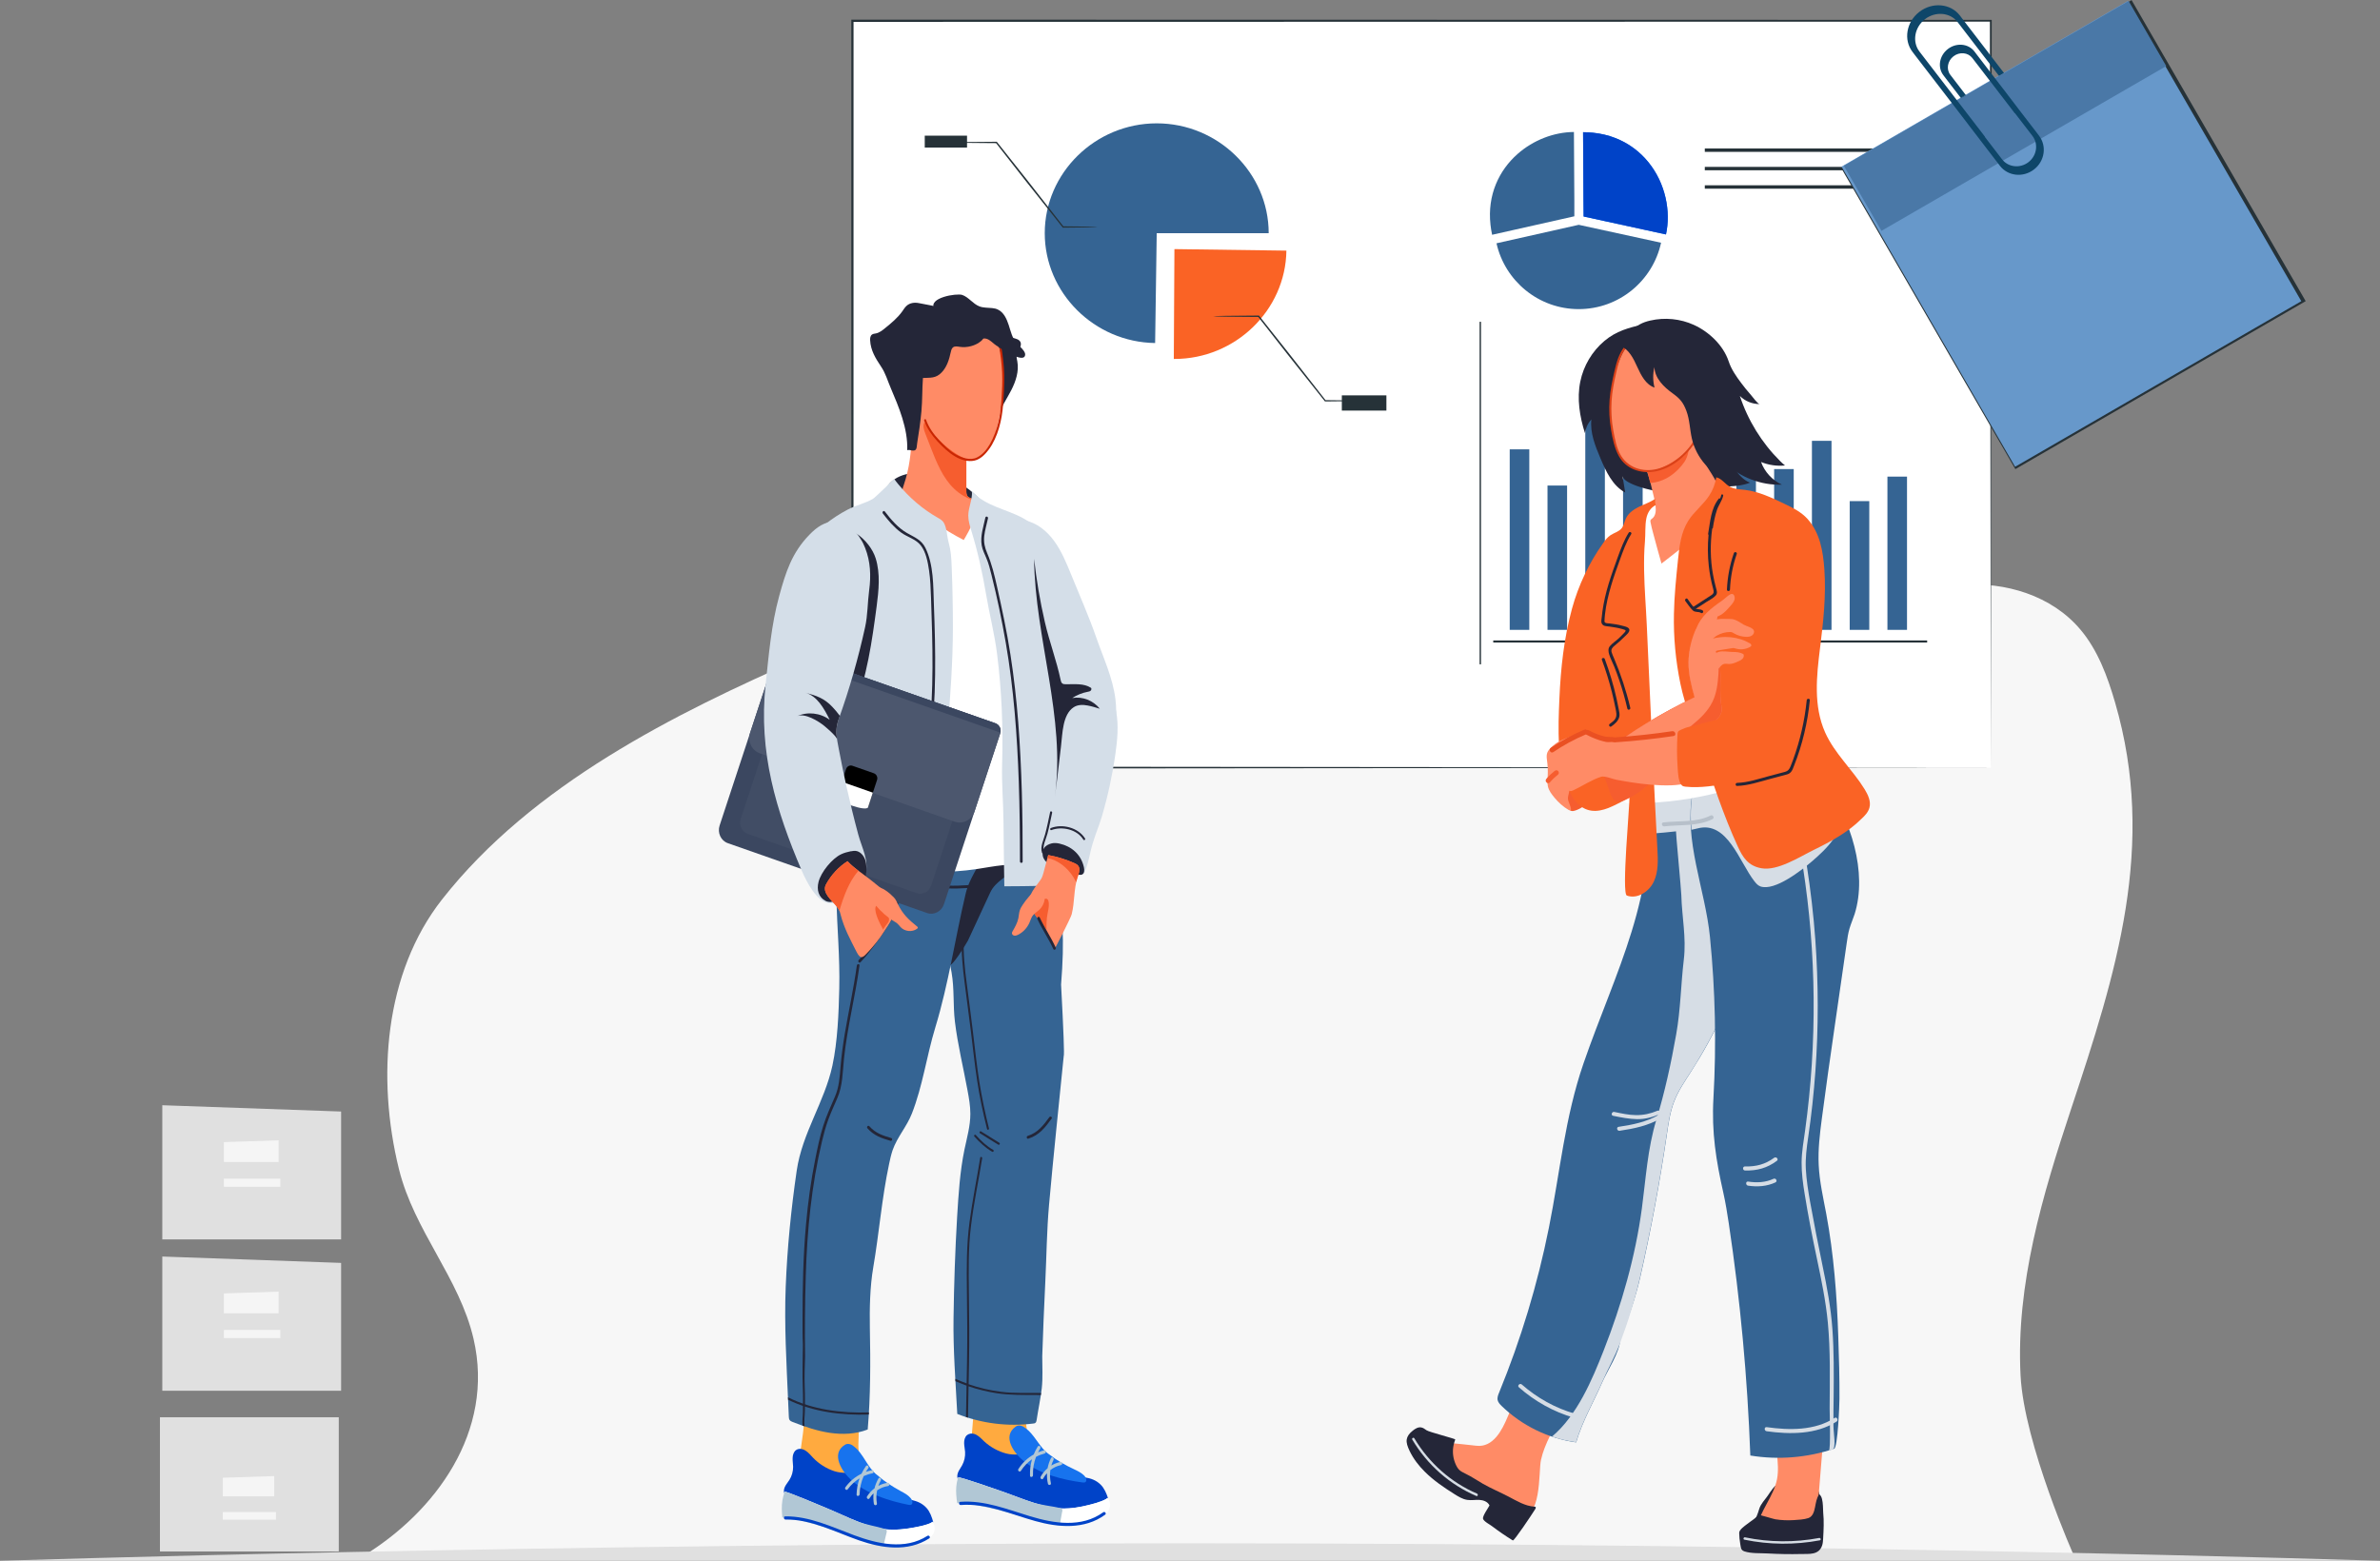<svg width="372" height="244" viewBox="0 0 372 244" fill="none" xmlns="http://www.w3.org/2000/svg">
<rect x="0" y="0" width="372" height="244" fill="#808080" stroke="none"/>
<g clip-path="url(#clip0_25727_20983)">
<path d="M315.818 215.023C315.083 200.762 319.269 186.793 323.682 173.473C330.778 152.092 337.116 132.237 330.594 109.828C329.404 105.737 327.89 101.637 325.175 98.423C320.697 93.099 313.428 90.924 306.624 91.444C301.876 91.812 297.301 93.359 292.985 95.393C292.217 95.75 282.633 101.42 282.807 101.593C273.71 92.342 265.954 82.452 255.463 74.596C245.057 66.806 233.473 60.735 221.174 56.883C202.245 50.954 179.304 49.872 165.632 70.095C161.489 76.219 158.677 83.577 156.773 91.151C146.151 94.225 135.713 98.315 125.568 102.751C105.406 111.57 83.167 122.671 69.084 140.622C60.095 152.092 58.83 168.452 62.356 182.768C64.746 192.452 71.799 199.745 74.016 209.299C77.38 223.777 68.024 236.448 56.58 243.362H324.234C324.223 243.373 316.359 225.725 315.818 215.023Z" fill="#F7F7F7"/>
<path d="M311.169 3.247H133.238V119.999H311.169V3.247Z" fill="white"/>
<path d="M311.168 119.998C311.168 118.873 311.114 74.455 311.028 3.246L311.168 3.387C262.343 3.398 200.419 3.409 133.248 3.42H133.238L133.411 3.246C133.411 44.764 133.4 84.28 133.4 119.998L133.238 119.836C237.93 119.934 309.741 119.998 311.168 119.998C309.741 119.998 237.93 120.063 133.238 120.161H133.075V119.998C133.075 84.28 133.064 44.764 133.064 3.246V3.073H133.238H133.248C200.419 3.084 262.332 3.095 311.168 3.106H311.309V3.246C311.212 74.455 311.168 118.873 311.168 119.998Z" fill="#263238"/>
<path d="M246.074 31.304L246.009 20.635C242.873 20.656 239.66 21.901 237.205 24.065C234.306 26.618 232.456 30.471 232.965 35.123C233.019 35.632 233.105 36.151 233.214 36.671C233.214 36.681 233.214 36.692 233.224 36.703L246.074 33.814V31.304Z" fill="#356493"/>
<path d="M259.325 28.014C257.529 24.259 253.992 21.251 248.952 20.743C248.822 20.732 248.681 20.721 248.541 20.71C248.454 20.7 248.368 20.7 248.281 20.689C248.022 20.678 247.773 20.667 247.502 20.667C247.492 20.667 247.481 20.667 247.47 20.667C247.459 20.667 247.448 20.667 247.438 20.667L247.502 31.336L247.524 33.846L260.385 36.649H260.396C260.59 35.751 260.688 34.82 260.677 33.879C260.666 31.899 260.201 29.864 259.325 28.014Z" fill="#1773EE"/>
<path d="M259.325 28.014C257.529 24.259 253.992 21.251 248.952 20.743C248.822 20.732 248.681 20.721 248.541 20.71C248.454 20.7 248.368 20.7 248.281 20.689C248.022 20.678 247.773 20.667 247.502 20.667C247.492 20.667 247.481 20.667 247.47 20.667C247.459 20.667 247.448 20.667 247.438 20.667L247.502 31.336L247.524 33.846L260.385 36.649H260.396C260.59 35.751 260.688 34.82 260.677 33.879C260.666 31.899 260.201 29.864 259.325 28.014Z" fill="#0043C8"/>
<path d="M246.756 35.145L233.906 38.034C235.226 43.92 240.483 48.324 246.756 48.324C253.073 48.324 258.341 43.877 259.628 37.947L246.767 35.145" fill="#356493"/>
<path d="M239.034 70.246H235.973V98.466H239.034V70.246Z" fill="#356493"/>
<path d="M244.94 75.905H241.879V98.466H244.94V75.905Z" fill="#356493"/>
<path d="M250.846 64.187H247.785V98.639H250.846V64.187Z" fill="#356493"/>
<path d="M256.751 65.626H253.689V98.466H256.751V65.626Z" fill="#356493"/>
<path d="M262.657 71.848H259.596V98.466H262.657V71.848Z" fill="#1773EE"/>
<path d="M268.551 75.375H265.49V98.466H268.551V75.375Z" fill="#1773EE"/>
<path d="M274.458 67.812H271.396V98.466H274.458V67.812Z" fill="#356493"/>
<path d="M280.364 73.33H277.303V98.455H280.364V73.33Z" fill="#356493"/>
<path d="M286.27 68.915H283.209V98.466H286.27V68.915Z" fill="#356493"/>
<path d="M292.174 78.34H289.113V98.466H292.174V78.34Z" fill="#356493"/>
<path d="M298.071 74.51H295.01V98.466H298.071V74.51Z" fill="#356493"/>
<path d="M183.566 38.943L201.067 39.181C200.937 48.508 193.074 56.115 183.566 56.115C183.534 56.115 183.501 56.115 183.469 56.115L183.566 38.943Z" fill="#FA6325"/>
<path d="M212.502 62.651C212.502 62.661 212.372 62.672 212.123 62.683C211.842 62.694 211.496 62.705 211.052 62.715C210.09 62.726 208.759 62.737 207.148 62.759H207.094L207.061 62.715C205.504 60.746 203.481 58.203 201.285 55.444C199.576 53.269 197.986 51.235 196.634 49.504L196.721 49.547C194.611 49.525 192.848 49.514 191.572 49.504C190.977 49.493 190.501 49.482 190.133 49.471C189.798 49.46 189.625 49.45 189.625 49.439C189.625 49.428 189.798 49.417 190.133 49.406C190.501 49.395 190.977 49.385 191.572 49.374C192.848 49.363 194.611 49.341 196.721 49.331H196.775L196.807 49.374C198.17 51.094 199.771 53.118 201.491 55.282C203.665 58.063 205.666 60.616 207.213 62.596L207.137 62.553C208.749 62.575 210.079 62.586 211.042 62.596C211.485 62.607 211.831 62.618 212.112 62.629C212.372 62.629 212.502 62.64 212.502 62.651Z" fill="#263238"/>
<path d="M180.798 36.454L180.549 53.626C171.041 53.496 163.297 45.781 163.297 36.454C163.297 27.03 171.193 19.282 180.798 19.282C190.403 19.282 198.299 27.041 198.299 36.454H180.798Z" fill="#356493"/>
<path d="M216.698 61.807H209.732V64.187H216.698V61.807Z" fill="#263238"/>
<path d="M151.15 21.208H144.541V23.069H151.15V21.208Z" fill="#263238"/>
<path d="M171.527 35.481C171.527 35.491 171.397 35.502 171.149 35.513C170.867 35.524 170.521 35.535 170.078 35.545C169.115 35.556 167.785 35.567 166.173 35.589H166.119L166.087 35.545C164.529 33.576 162.506 31.033 160.311 28.274C158.602 26.099 157.012 24.065 155.659 22.334L155.746 22.377C153.637 22.355 151.874 22.345 150.597 22.334C150.002 22.323 149.527 22.312 149.159 22.301C148.823 22.291 148.65 22.28 148.65 22.269C148.65 22.258 148.823 22.247 149.159 22.236C149.527 22.226 150.002 22.215 150.597 22.204C151.874 22.193 153.637 22.172 155.746 22.161H155.8L155.833 22.204C157.195 23.924 158.796 25.948 160.516 28.112C162.69 30.893 164.691 33.446 166.238 35.426L166.162 35.383C167.774 35.405 169.104 35.416 170.067 35.426C170.51 35.437 170.857 35.448 171.138 35.459C171.397 35.459 171.527 35.47 171.527 35.481Z" fill="#263238"/>
<path d="M301.218 100.121H233.398V100.446H301.218V100.121Z" fill="#263238"/>
<path d="M231.484 50.304H231.268V103.854H231.484V50.304Z" fill="#263238"/>
<path d="M295.02 23.21H266.465V23.74H295.02V23.21Z" fill="#263238"/>
<path d="M295.02 26.088H266.465V26.619H295.02V26.088Z" fill="#263238"/>
<path d="M295.02 28.966H266.465V29.497H295.02V28.966Z" fill="#263238"/>
<path d="M372 244.001C372 244.001 288.724 244.001 186 244.001C83.276 244.001 0 244.001 0 244.001C0 244.001 83.276 241.263 186 241.263C288.724 241.263 372 244.001 372 244.001Z" fill="#E0E0E0"/>
<path d="M156.741 193.069C156.666 193.069 156.601 193.069 156.525 193.069C154.805 193.069 153.107 193.967 152.09 195.417C151.074 196.856 150.738 198.706 150.544 200.492C150.187 203.716 150.154 207.006 150.489 210.23C150.771 212.935 151.896 215.489 152.134 218.248C152.393 221.343 151.69 224.242 151.798 227.261C151.852 228.755 152.426 230.302 153.605 231.113C154.167 231.503 154.838 231.698 155.487 231.871C157.715 232.444 160.008 232.758 162.312 232.801C163.004 232.812 164.302 232.92 164.129 231.817C163.891 230.323 162.82 229.166 162.052 227.889C160.116 224.686 160.17 220.866 160.268 217.22C160.311 215.586 159.921 213.985 159.856 212.318C159.781 210.241 159.802 208.163 159.824 206.086C159.846 203.597 159.835 201.217 160.278 198.793C160.624 196.899 159.975 194.346 158.212 193.426C157.747 193.199 157.25 193.101 156.741 193.069Z" fill="#FFAA3F"/>
<path d="M151.669 224.123C151.485 224.156 151.302 224.232 151.15 224.351C150.804 224.643 150.685 225.14 150.696 225.606C150.707 226.071 150.815 226.525 150.847 226.98C150.891 227.694 150.728 228.43 150.393 229.047C150.09 229.609 149.625 230.129 149.625 230.778C149.625 232.433 152.535 232.412 153.703 232.769C154.936 233.148 156.201 233.515 157.38 234.024C162.583 236.242 167.937 236.588 173.194 234.23C172.934 233.451 172.61 232.661 172.037 232.098C170.598 230.659 168.662 231.016 166.921 230.605C164.811 230.107 163.254 228.084 161.112 227.532C159.847 227.207 158.581 227.575 157.283 227.229C156.018 226.893 154.817 226.244 153.833 225.335C153.443 224.967 153.075 224.556 152.61 224.307C152.34 224.156 151.994 224.069 151.669 224.123Z" fill="#0043C8"/>
<path d="M169.428 230.648C169.472 230.691 169.504 230.735 169.547 230.778C169.785 231.038 169.926 231.524 169.634 231.708C169.504 231.784 169.353 231.773 169.201 231.752C166.129 231.341 162.614 230.486 160.094 228.484C158.59 227.294 156.513 224.578 158.774 223.009C159.185 222.727 159.758 222.857 160.148 223.171C161.77 224.221 162.452 226.374 164.074 227.424C165.286 228.376 166.53 229.057 167.914 229.707C168.455 229.966 169.006 230.226 169.428 230.648Z" fill="#1773EE"/>
<path d="M172.761 236.794C173.539 236.08 173.831 235.052 173.096 234.143C172.598 234.63 171.895 234.825 171.235 234.998C169.862 235.355 168.477 235.712 167.071 235.799C163.545 236.026 159.889 234.273 156.59 233.137C156.157 232.985 149.83 230.756 149.765 230.962C149.473 232.001 149.419 232.801 149.484 233.689C149.516 234.121 149.57 234.576 149.646 235.084C149.57 234.543 155.541 235.907 155.984 236.026C158.029 236.588 160.073 237.173 162.15 237.584C163.188 237.79 164.237 237.898 165.286 238.028C166.855 238.222 168.185 238.06 169.775 237.854C170.824 237.703 171.949 237.53 172.761 236.794Z" fill="white"/>
<path d="M166.054 236.156C166.054 236.037 166.044 235.907 165.946 235.842C165.892 235.799 165.817 235.777 165.752 235.766C164.27 235.409 162.799 235.322 161.306 234.846C159.716 234.327 158.158 233.689 156.568 233.137C156.136 232.985 149.808 230.756 149.743 230.962C149.451 232.001 149.397 232.801 149.462 233.689C149.494 234.121 149.549 234.576 149.624 235.084C149.549 234.543 155.519 235.907 155.963 236.026C158.007 236.588 160.051 237.173 162.128 237.584C163.264 237.8 164.529 238.374 165.633 238.45C165.762 237.757 165.881 237.054 166.011 236.361C166.044 236.285 166.054 236.221 166.054 236.156Z" fill="#B1C7D5"/>
<path d="M172.436 236.415C169.051 238.882 164.724 238.157 161.025 237.043C157.444 235.961 153.886 234.5 150.089 234.781C149.786 234.803 149.862 235.301 150.165 235.279C154.2 234.965 157.996 236.729 161.825 237.789C165.427 238.796 169.516 239.142 172.739 236.794C172.988 236.61 172.685 236.231 172.436 236.415Z" fill="#0043C8"/>
<path d="M163.211 226.72C162.886 226.807 162.562 226.915 162.248 227.045C162.356 226.828 162.475 226.623 162.594 226.428C162.767 226.158 162.378 225.876 162.205 226.136C161.956 226.536 161.74 226.947 161.567 227.38C160.615 227.921 159.793 228.69 159.176 229.653C159.003 229.923 159.392 230.204 159.566 229.945C160.031 229.22 160.626 228.603 161.307 228.127C161.069 228.949 160.961 229.815 160.993 230.691C161.004 231.016 161.469 230.929 161.458 230.616C161.426 229.631 161.588 228.657 161.934 227.748C162.356 227.521 162.811 227.348 163.276 227.229C163.589 227.131 163.514 226.645 163.211 226.72Z" fill="#B1C7D5"/>
<path d="M165.762 228.538C165.253 228.646 164.767 228.841 164.323 229.111C164.41 228.808 164.529 228.505 164.669 228.224C164.81 227.943 164.42 227.651 164.28 227.932C164.02 228.441 163.847 228.982 163.739 229.533C163.306 229.901 162.939 230.345 162.657 230.853C162.506 231.124 162.895 231.416 163.047 231.146C163.22 230.832 163.425 230.55 163.653 230.302C163.62 230.843 163.663 231.394 163.793 231.946C163.869 232.26 164.334 232.174 164.258 231.871C164.107 231.189 164.074 230.496 164.172 229.815C164.658 229.436 165.221 229.165 165.837 229.036C166.14 228.971 166.065 228.473 165.762 228.538Z" fill="#B1C7D5"/>
<path d="M131.776 195.839C131.701 195.828 131.636 195.828 131.56 195.817C129.851 195.709 128.099 196.488 126.995 197.873C125.892 199.247 125.459 201.076 125.157 202.84C124.616 206.042 124.389 209.31 124.54 212.556C124.67 215.272 125.643 217.891 125.719 220.672C125.806 223.777 124.94 226.623 124.865 229.652C124.832 231.146 125.319 232.725 126.455 233.613C126.995 234.035 127.644 234.273 128.293 234.489C130.392 235.171 132.252 235.355 134.437 235.16C135.421 235.074 136.492 234.597 136.806 233.602C136.914 233.245 136.914 232.866 136.871 232.498C136.795 231.827 136.6 231.178 136.298 230.583C135.8 229.609 134.837 228.808 134.459 227.802C133.961 226.493 134.253 225.108 134.221 223.755C134.188 222.284 134.059 220.78 134.015 219.287C133.918 215.867 133.864 212.437 134.102 209.018C134.264 206.54 134.383 204.16 134.967 201.768C135.421 199.907 134.924 197.31 133.215 196.282C132.782 196.034 132.285 195.893 131.776 195.839Z" fill="#FFAA3F"/>
<path d="M124.94 226.503C124.745 226.525 124.572 226.579 124.41 226.698C124.053 226.969 123.901 227.456 123.891 227.921C123.869 228.386 123.956 228.841 123.966 229.306C123.966 230.02 123.772 230.745 123.393 231.34C123.058 231.881 122.56 232.368 122.528 233.017C122.43 234.662 125.34 234.835 126.487 235.268C127.687 235.722 128.931 236.166 130.088 236.75C135.151 239.304 140.483 239.986 145.87 237.962C145.653 237.172 145.372 236.361 144.842 235.766C143.49 234.24 141.532 234.478 139.823 233.959C137.747 233.331 136.308 231.21 134.199 230.529C132.955 230.128 131.668 230.41 130.402 229.988C129.158 229.576 128.001 228.851 127.071 227.878C126.703 227.488 126.357 227.055 125.903 226.774C125.6 226.579 125.264 226.482 124.94 226.503Z" fill="#0043C8"/>
<path d="M142.29 234.154C142.333 234.197 142.366 234.24 142.398 234.284C142.615 234.565 142.734 235.052 142.431 235.225C142.301 235.301 142.15 235.268 141.998 235.247C138.959 234.641 135.487 233.559 133.085 231.405C131.658 230.129 129.743 227.272 132.079 225.854C132.501 225.595 133.075 225.768 133.442 226.103C135 227.261 135.562 229.447 137.12 230.605C138.277 231.633 139.478 232.39 140.819 233.126C141.36 233.407 141.89 233.699 142.29 234.154Z" fill="#1773EE"/>
<path d="M145.254 240.505C146.076 239.845 146.422 238.828 145.741 237.876C145.211 238.33 144.508 238.471 143.837 238.601C142.442 238.871 141.046 239.131 139.629 239.131C136.103 239.131 132.545 237.151 129.31 235.809C128.878 235.636 122.691 232.996 122.626 233.201C122.269 234.218 122.172 235.008 122.182 235.906C122.193 236.339 122.226 236.794 122.269 237.302C122.226 236.761 128.099 238.493 128.543 238.644C130.554 239.337 132.555 240.051 134.611 240.592C135.638 240.862 136.677 241.035 137.715 241.23C139.272 241.522 140.603 241.446 142.204 241.349C143.275 241.284 144.41 241.187 145.254 240.505Z" fill="white"/>
<path d="M138.603 239.445C138.614 239.326 138.603 239.196 138.516 239.12C138.462 239.066 138.397 239.044 138.332 239.023C136.872 238.568 135.412 238.395 133.952 237.822C132.394 237.205 130.869 236.469 129.322 235.82C128.89 235.647 122.703 233.006 122.638 233.212C122.281 234.229 122.183 235.019 122.194 235.917C122.205 236.35 122.237 236.804 122.281 237.313C122.237 236.772 128.111 238.503 128.554 238.655C130.566 239.347 132.567 240.061 134.622 240.602C135.747 240.895 136.969 241.544 138.073 241.695C138.235 241.003 138.408 240.321 138.57 239.629C138.581 239.564 138.592 239.499 138.603 239.445Z" fill="#B1C7D5"/>
<path d="M144.951 240.105C141.436 242.356 137.152 241.349 133.518 240.008C130.003 238.709 126.541 237.01 122.734 237.054C122.431 237.054 122.474 237.551 122.777 237.551C126.823 237.497 130.511 239.499 134.275 240.808C137.812 242.042 141.879 242.648 145.232 240.505C145.503 240.332 145.221 239.932 144.951 240.105Z" fill="#0043C8"/>
<path d="M136.309 229.836C135.974 229.901 135.649 229.988 135.336 230.096C135.455 229.89 135.585 229.696 135.725 229.501C135.909 229.241 135.541 228.927 135.357 229.187C135.087 229.566 134.849 229.966 134.654 230.388C133.67 230.864 132.816 231.578 132.134 232.509C131.95 232.769 132.318 233.072 132.502 232.823C133.01 232.119 133.638 231.546 134.351 231.113C134.059 231.914 133.908 232.769 133.886 233.645C133.876 233.97 134.351 233.916 134.362 233.591C134.384 232.606 134.6 231.643 135 230.756C135.433 230.561 135.898 230.41 136.363 230.323C136.655 230.269 136.612 229.771 136.309 229.836Z" fill="#B1C7D5"/>
<path d="M138.753 231.805C138.234 231.881 137.736 232.044 137.282 232.292C137.39 231.989 137.52 231.708 137.682 231.427C137.833 231.156 137.466 230.842 137.314 231.113C137.033 231.611 136.817 232.13 136.687 232.671C136.233 233.007 135.843 233.429 135.53 233.926C135.356 234.197 135.724 234.511 135.897 234.24C136.092 233.948 136.308 233.677 136.546 233.439C136.481 233.98 136.503 234.532 136.59 235.095C136.644 235.409 137.12 235.365 137.065 235.041C136.947 234.348 136.957 233.656 137.098 232.985C137.606 232.639 138.18 232.401 138.807 232.314C139.099 232.26 139.056 231.762 138.753 231.805Z" fill="#B1C7D5"/>
<path d="M165.849 153.92C166.13 150.469 166.205 147.515 166.076 145.069C165.935 142.97 163.512 140.341 162.798 138.382C161.511 134.844 160.516 131.035 159.294 127.432C159.175 127.086 159.034 126.707 158.753 126.502C158.504 126.328 158.19 126.307 157.888 126.285C154.664 126.144 151.43 126.534 148.326 127.443C147.558 127.67 146.757 127.941 146.184 128.525C145.092 129.639 145.135 131.468 145.286 133.059C145.892 139.464 147.623 145.664 148.726 151.984C149.191 154.645 148.942 157.112 149.256 159.72C149.689 163.312 150.576 166.905 151.225 170.454C151.452 171.666 151.668 172.889 151.668 174.122C151.668 176.016 151.138 177.855 150.749 179.705C150.035 183.157 149.819 186.695 149.602 190.212C149.289 195.482 149.115 200.762 149.04 206.042C148.964 211.041 149.364 216.051 149.624 221.039C153.399 222.533 157.509 223.052 161.5 222.543C161.63 222.533 161.76 222.511 161.857 222.414C161.976 222.305 161.998 222.143 162.03 221.981C162.279 220.336 162.636 218.68 162.831 217.047C163.015 215.402 162.906 213.671 162.906 212.026C163.025 208.163 163.199 204.3 163.382 200.437C163.577 196.434 163.61 192.387 163.966 188.383C164.659 180.614 165.492 172.834 166.26 165.12C166.379 164.957 166.238 161.213 165.849 153.92Z" fill="#356493"/>
<path d="M158.786 135.656C157.509 137.008 155.584 137.766 154.773 139.53C153.615 142.04 152.458 144.539 151.29 147.05C151.333 146.963 148.391 152.092 148.153 150.729C147.536 147.136 146.996 143.544 146.52 139.93C146.206 137.56 145.287 133.989 146.628 131.76C147.093 131.003 147.937 130.614 148.726 130.278C151.56 129.066 154.383 127.865 157.217 126.653C157.444 126.556 157.693 126.458 157.942 126.513C158.374 126.61 158.58 127.119 158.71 127.562C159.348 129.683 160.613 132.258 159.618 134.455C159.402 134.909 159.11 135.299 158.786 135.656Z" fill="#242638"/>
<path d="M130.11 166.58C128.866 172.315 125.394 177.087 124.528 183.006C123.652 189.022 123.047 195.081 122.809 201.162C122.571 207.167 122.928 213.065 123.187 219.048C123.22 219.849 123.263 220.65 123.295 221.461C123.306 221.645 123.317 221.829 123.414 221.981C123.523 222.154 123.717 222.229 123.901 222.305C125.783 223.03 127.709 223.701 129.688 223.993C131.678 224.285 133.744 224.21 135.626 223.474C136.07 218.193 136.07 212.946 135.962 207.665C135.907 204.592 135.972 201.162 136.492 198.132C137.411 192.776 137.822 187.334 138.968 181.967C139.12 181.242 139.282 180.506 139.52 179.803C140.234 177.758 141.737 176.113 142.527 174.09C144.225 169.761 144.831 165.098 146.183 160.651C148.281 153.769 149.287 146.671 150.942 139.681C151.516 137.268 152.933 135.688 153.733 133.426C154.025 132.615 155.215 124.175 154.187 124.121C147.784 123.775 141.359 123.775 134.956 124.11C134.209 124.153 133.398 124.218 132.846 124.749C132.435 125.149 132.23 125.733 132.068 126.296C129.428 135.461 131.397 145.112 131.181 154.483C131.094 158.346 130.921 162.793 130.11 166.58Z" fill="#356493"/>
<path d="M154.198 79.942C154.263 79.519 154.003 79.119 153.744 78.784C151.245 75.592 147.276 73.731 143.338 73.904C142.116 73.958 140.861 74.218 139.834 74.91C138.795 75.603 138.017 76.793 138.006 78.091C142.17 81.175 147.622 81.673 152.662 80.959C153.3 80.872 154.101 80.623 154.198 79.942Z" fill="#242638"/>
<path d="M161.587 85.016C161.144 84.389 160.527 83.923 159.911 83.48C154.394 79.606 147.623 77.756 141.014 78.308C139.662 78.416 138.159 78.719 137.348 79.866C136.72 80.753 136.655 81.943 136.623 83.047C136.136 100.262 137.759 117.456 139.381 134.584C139.403 134.866 139.446 135.169 139.619 135.385C139.814 135.623 140.138 135.688 140.43 135.742C144.443 136.424 148.554 136.467 152.588 135.872C155.357 135.461 158.191 134.768 160.906 135.472C161.403 127.14 161.912 118.819 162.409 110.487C162.604 107.252 162.799 104.017 162.875 100.782C162.972 96.897 162.896 93.013 162.658 89.15C162.55 87.7 162.409 86.174 161.587 85.016Z" fill="white"/>
<path d="M158.297 52.804C157.735 52.62 157.227 52.274 156.675 52.079C156.113 51.884 155.442 51.862 154.998 52.274C154.349 52.88 154.587 53.983 154.836 54.86C155.777 58.171 156.156 61.655 155.95 65.096C156.48 63.635 157.367 62.358 158.07 60.984C158.773 59.61 159.293 58.041 159.011 56.505C158.957 56.223 158.882 55.942 158.903 55.66C158.979 54.871 159.833 54.156 159.487 53.453C159.271 53.031 158.741 52.944 158.297 52.804Z" fill="#242638"/>
<path d="M156.427 55.195C155.995 53.377 155.01 52.046 153.994 50.553C153.085 49.211 151.376 49.428 149.97 49.233C148.91 49.092 147.85 49.125 146.812 49.406C144.605 50.001 142.723 51.57 141.609 53.659C140.452 55.834 140.181 58.43 140.419 60.919C140.657 63.419 141.674 65.702 142.29 68.093C142.582 69.251 142.344 70.722 142.193 71.891C142.009 73.233 141.695 74.553 141.263 75.819C141.155 76.122 141.046 76.425 141.057 76.749C141.079 77.323 141.512 77.788 141.912 78.178C144.508 80.688 147.461 82.798 150.63 84.421C151.3 83.328 153.756 79.097 152.177 78.08C151.863 77.885 151.452 77.853 151.225 77.561C151.052 77.334 151.041 77.009 151.041 76.717C151.041 75.148 151.041 73.59 151.041 72.021C152.393 72.032 153.723 71.328 154.535 70.192C155.097 69.402 155.411 68.45 155.659 67.498C156.665 63.743 157.336 59.036 156.427 55.195Z" fill="#FF8B66"/>
<path d="M172.078 101.918C172.381 102.935 172.662 103.974 172.9 105.023C173.592 108.139 174.479 112.532 172.922 115.508C172.305 116.698 171.159 117.553 169.893 117.791C168.627 118.029 167.275 117.618 166.302 116.731C165.177 115.681 164.647 114.112 164.171 112.608C163.479 110.455 162.797 108.302 162.105 106.159C161.499 104.287 161.337 102.589 160.991 100.673C160.937 100.381 160.894 100.089 160.861 99.797C160.569 97.395 160.796 94.895 160.623 92.461C160.364 88.803 159.92 85.049 160.169 81.359C162.029 81.705 163.63 83.004 164.777 84.583C165.923 86.163 166.68 88.003 167.427 89.831C168.746 93.099 170.185 96.313 171.342 99.645C172.446 102.816 173.938 105.954 174.349 109.34C174.663 111.927 174.36 114.642 173.203 116.947" fill="#D4DEE8"/>
<path d="M140.387 75.678C142.128 77.81 144.237 79.606 146.574 80.937C146.92 81.132 147.277 81.337 147.493 81.673C148.001 82.484 148.012 83.891 148.283 84.832C148.629 86.066 148.694 87.213 148.748 88.511C148.878 91.736 148.942 94.96 148.942 98.174C148.932 103.53 148.531 108.864 148.11 114.199C147.699 119.252 147.569 124.327 147.05 129.38C146.941 130.408 145.535 139.8 145.838 139.843C141.62 139.172 137.228 138.621 133.399 136.478C131.982 135.688 130.619 134.714 129.073 134.292C130.771 126.632 130.5 118.581 129.895 110.791C129.267 102.805 127.861 94.885 125.676 87.202C125.568 86.812 125.449 86.391 125.536 85.99C125.601 85.676 125.784 85.406 125.957 85.157C127.666 82.755 130.014 80.969 132.545 79.639C133.789 78.989 135.292 78.676 136.471 77.961C136.828 77.745 139.77 74.878 139.759 74.856C139.954 75.148 140.17 75.419 140.387 75.678Z" fill="#D4DEE8"/>
<path d="M132.653 137.917C133.519 138.404 134.536 138.588 135.347 138.058C137.802 136.467 136.418 131.695 135.888 129.445C135.239 126.685 134.6 123.915 133.984 121.145C133.346 118.31 131.972 115.714 132.805 112.695C132.967 112.089 133.227 111.526 133.454 110.953C135.509 105.856 136.299 100.251 137.023 94.787C137.348 92.287 137.618 89.68 136.872 87.288C135.963 84.388 132.361 81.456 129.376 82.711C127.386 83.544 126.272 84.908 125.525 86.574C125.558 86.791 125.612 86.996 125.677 87.202C127.862 94.884 129.268 102.805 129.895 110.79C130.274 115.659 130.523 120.55 130.252 125.441C130.014 129.694 128.219 133.968 131.777 137.268C132.026 137.517 132.329 137.733 132.653 137.917Z" fill="#242638"/>
<path d="M145.361 47.718C144.777 47.61 144.193 47.502 143.609 47.383C142.949 47.253 142.214 47.34 141.705 47.805C141.435 48.043 141.251 48.357 141.045 48.649C140.31 49.688 139.326 50.499 138.352 51.289C137.919 51.646 137.454 52.014 136.913 52.122C136.697 52.165 136.459 52.176 136.275 52.317C136.027 52.512 135.983 52.88 136.005 53.204C136.081 54.773 136.87 56.05 137.703 57.294C138.417 58.355 138.698 59.426 139.207 60.616C140.494 63.646 141.921 66.989 141.803 70.376C142.051 70.3 142.322 70.387 142.592 70.43C143.393 70.538 143.252 69.846 143.36 69.251C143.63 67.66 143.868 65.961 144.02 64.317C144.182 62.575 144.128 60.822 144.258 59.09C145.415 59.026 146.281 59.188 147.211 58.192C147.99 57.37 148.357 56.223 148.595 55.098C148.66 54.806 148.725 54.492 148.952 54.308C149.233 54.081 149.644 54.167 150.001 54.221C151.159 54.394 152.489 54.07 153.398 53.269C154.469 52.328 153.203 51.192 152.381 50.456C150.423 48.714 147.816 48.194 145.361 47.718Z" fill="#242638"/>
<path d="M151.603 71.977C150.641 71.674 149.711 71.144 148.867 70.549C148.002 69.932 147.179 69.229 146.433 68.45C145.719 67.703 145.07 66.881 144.508 65.994C144.194 66.513 144.4 67.195 144.627 67.768C144.908 68.482 145.189 69.197 145.46 69.921C146.379 72.269 147.342 74.693 149.126 76.403C150.057 77.29 151.192 77.939 152.404 78.296C152.339 78.221 152.263 78.156 152.177 78.091C151.863 77.896 151.452 77.864 151.225 77.572C151.052 77.344 151.041 77.02 151.041 76.728C151.041 75.159 151.041 73.6 151.041 72.031C151.236 72.021 151.42 71.999 151.603 71.977Z" fill="#F65D2F"/>
<path d="M125.871 209.115V211.279C125.882 210.565 125.882 209.84 125.871 209.115Z" fill="#0043C8"/>
<path d="M125.86 211.279C125.849 211.528 125.849 211.777 125.838 212.026C125.849 212.47 125.849 212.913 125.86 213.368V211.279Z" fill="#0043C8"/>
<path d="M133.929 150.934C133.431 154.526 132.642 158.065 132.036 161.635C131.755 163.345 131.517 165.065 131.376 166.797C131.246 168.398 131.149 169.967 130.5 171.449C129.84 172.964 129.159 174.458 128.661 176.037C128.131 177.714 127.774 179.478 127.428 181.209C126.747 184.585 126.281 188.005 125.979 191.446C125.535 196.369 125.438 201.303 125.438 206.248C125.438 207.568 125.427 208.888 125.492 210.208C125.47 212.513 125.384 214.818 125.481 217.112C125.535 218.313 125.503 219.514 125.492 220.715C125.492 221.407 125.362 222.165 125.438 222.868C125.546 222.911 125.665 222.944 125.773 222.987C125.643 222.197 125.806 221.299 125.806 220.52C125.816 219.319 125.838 218.107 125.784 216.906C125.719 215.283 125.795 213.66 125.838 212.037C125.784 207.838 125.816 203.629 125.946 199.42C126.152 192.354 126.844 185.289 128.477 178.429C128.758 177.271 129.061 176.124 129.472 175.009C129.883 173.884 130.392 172.791 130.868 171.687C131.722 169.74 131.701 167.63 131.917 165.531C132.425 160.618 133.669 155.836 134.34 150.956C134.394 150.653 133.972 150.653 133.929 150.934Z" fill="#242638"/>
<path d="M139.293 177.909C137.984 177.52 136.838 177.152 135.886 176.07C135.702 175.854 135.388 176.167 135.583 176.384C136.589 177.531 137.79 177.942 139.185 178.342C139.444 178.418 139.563 177.985 139.293 177.909Z" fill="#242638"/>
<path d="M164.01 174.652C163.069 175.951 162.182 177.087 160.635 177.574C160.376 177.66 160.473 178.093 160.732 178.007C162.398 177.487 163.35 176.286 164.367 174.879C164.54 174.652 164.172 174.425 164.01 174.652Z" fill="#242638"/>
<path d="M154.773 78.827C157.423 80.082 160.57 80.644 162.333 83.036C163.523 84.648 163.815 86.801 163.858 88.846C163.902 90.653 164.031 92.569 163.696 94.365C163.426 95.815 163.22 97.048 163.274 98.541C163.318 99.883 163.469 101.225 163.61 102.556C163.739 103.843 164.172 104.882 164.561 106.105C165.308 108.507 165.805 110.985 166.303 113.463C166.53 114.61 166.757 115.757 166.898 116.915C167.439 121.362 166.692 125.831 166.368 130.256C166.303 131.111 166.108 132.041 166.216 132.885C166.325 133.729 167.698 136.77 167.201 137.506C167.157 137.571 167.082 137.603 167.017 137.625C164.767 138.49 162.322 138.512 159.921 138.534C158.937 138.545 157.963 138.544 156.979 138.555C156.936 135.201 156.871 131.857 156.849 128.503C156.828 125.517 156.546 122.476 156.633 119.479C156.806 113.712 156.568 107.955 155.843 102.21C155.443 99.061 154.664 96.085 154.134 92.958C153.572 89.615 152.847 86.304 151.852 83.068C151.603 82.268 151.344 81.445 151.344 80.601C151.355 79.314 152.014 78.08 151.917 76.793C152.717 77.701 153.702 78.318 154.773 78.827Z" fill="#D4DEE8"/>
<path d="M170.37 133.491C170.478 133.048 170.575 132.604 170.705 132.15C171.127 130.613 171.787 129.12 172.241 127.584C173.171 124.413 173.874 121.156 174.339 117.878C174.653 115.681 174.859 113.43 174.469 111.256C174.08 109.07 173.02 106.949 171.257 105.726C170.727 105.358 170.121 105.077 169.494 104.991C168.142 104.807 166.79 105.521 165.881 106.603C164.204 108.605 164.789 112.392 164.972 114.88C165.2 117.921 165.556 121.037 164.907 124.056C164.226 127.194 163.847 130.343 163.447 133.535C164.767 133.243 166.26 133.308 167.341 134.152C168.174 134.812 168.672 135.839 169.407 136.619C169.894 135.58 170.132 134.541 170.37 133.491Z" fill="#D4DEE8"/>
<path d="M165.415 135.893C166.421 136.315 167.492 136.521 168.563 136.727C168.758 136.759 168.963 136.802 169.136 136.716C169.504 136.543 169.515 135.98 169.417 135.569C168.963 133.556 167.492 132.312 165.599 131.879C165.199 131.792 164.777 131.749 164.377 131.847C163.393 132.095 162.776 132.723 162.992 133.805C163.22 134.876 164.539 135.526 165.415 135.893Z" fill="#242638"/>
<path d="M166.271 113.247C166.52 112.143 166.953 111.126 167.818 110.563C168.456 110.141 169.267 110.152 170.003 110.293C170.652 110.412 171.279 110.607 171.907 110.801C170.879 109.503 169.181 108.843 167.591 109.124C168.326 108.648 169.148 108.313 170.003 108.15C170.165 108.118 170.338 108.096 170.457 107.988C170.587 107.88 170.641 107.663 170.533 107.534C169.386 106.787 167.926 106.982 166.585 106.971C166.379 106.971 166.141 106.96 165.99 106.798C165.871 106.679 165.828 106.495 165.784 106.322C165.146 103.27 164.021 100.327 163.318 97.265C162.561 93.997 161.999 90.686 161.631 87.353C161.771 99.851 166.606 112.197 164.876 124.565C165.244 121.936 165.514 119.295 165.838 116.655C165.957 115.703 166.012 114.415 166.271 113.247Z" fill="#242638"/>
<path d="M168.563 136.737C168.53 136.856 168.487 136.976 168.444 137.084C167.805 138.977 168 141.022 167.503 142.948C167.351 143.522 164.907 148.315 164.874 148.25C164.452 147.504 164.117 146.681 163.728 145.913C163.154 144.766 162.397 143.901 161.683 142.851C161.391 142.429 161.121 141.996 160.959 141.498C160.483 140.016 161.943 138.599 162.7 137.452C162.916 137.127 163.014 136.737 163.122 136.359C163.36 135.461 163.598 134.563 163.836 133.675C165.22 133.924 166.583 134.346 167.892 134.92C168.13 135.028 168.379 135.147 168.53 135.363C168.822 135.742 168.714 136.251 168.563 136.737Z" fill="#FF8B66"/>
<path d="M161.749 141.748C161.641 141.856 161.555 141.942 161.49 142.018C161.371 142.386 161.598 142.765 161.825 143.078C162.388 143.868 162.95 144.604 163.577 145.307C163.556 144.463 163.577 143.63 163.74 142.797C163.815 142.375 163.923 141.964 163.934 141.531C163.999 139.464 162.496 140.979 161.749 141.748Z" fill="#F65D2F"/>
<path d="M168.563 136.737C168.714 136.261 168.811 135.742 168.541 135.363C168.39 135.147 168.141 135.028 167.903 134.92C166.605 134.346 165.242 133.924 163.847 133.675C163.803 133.827 163.76 133.989 163.717 134.141C165.393 134.465 166.854 135.655 167.795 137.149C167.946 137.398 168.087 137.646 168.216 137.906C168.281 137.625 168.346 137.354 168.444 137.084C168.487 136.965 168.53 136.856 168.563 136.737Z" fill="#F65D2F"/>
<path d="M140.084 140.525C139.911 142.31 138.829 143.901 137.877 145.329C136.753 147.006 135.574 148.64 134.211 150.101C134.016 150.307 134.308 150.631 134.503 150.426C135.898 148.932 137.099 147.266 138.245 145.567C139.251 144.074 140.333 142.419 140.517 140.536C140.538 140.254 140.116 140.244 140.084 140.525Z" fill="#242638"/>
<path d="M165.015 148.142C164.28 146.519 163.263 145.059 162.517 143.446C162.398 143.187 162.019 143.403 162.138 143.663C162.884 145.275 163.89 146.736 164.637 148.359C164.756 148.618 165.123 148.402 165.015 148.142Z" fill="#242638"/>
<path d="M153.042 138.241C150.814 138.415 148.575 138.631 146.358 138.252C146.087 138.209 145.968 138.642 146.239 138.685C148.499 139.064 150.771 138.869 153.032 138.696C153.302 138.663 153.324 138.22 153.042 138.241Z" fill="#242638"/>
<path d="M160.873 140.114C160.516 140.525 160.169 140.958 159.867 141.423C159.672 141.715 159.477 142.029 159.38 142.375C159.261 142.754 159.261 143.154 159.174 143.544C159.023 144.28 158.644 144.929 158.277 145.578C158.223 145.665 158.168 145.762 158.168 145.87C158.158 146.076 158.341 146.238 158.536 146.27C158.731 146.303 158.915 146.227 159.088 146.151C159.877 145.773 160.537 145.08 160.905 144.247C161.067 143.879 161.175 143.468 161.413 143.143C161.705 142.754 162.149 142.516 162.495 142.18C162.906 141.78 163.187 141.228 163.274 140.644C163.328 140.244 163.285 139.811 163.014 139.519C162.722 139.205 162.246 139.172 161.857 139.324C161.457 139.486 161.154 139.789 160.873 140.114Z" fill="#FF8B66"/>
<path d="M145.967 94.452C145.859 91.541 145.945 88.316 144.647 85.655C144.009 84.356 142.906 83.988 141.77 83.328C140.364 82.517 139.293 81.261 138.298 79.963C138.125 79.736 137.822 80.05 137.995 80.277C138.839 81.381 139.726 82.43 140.829 83.242C141.813 83.967 143.122 84.259 143.912 85.254C144.745 86.315 145.026 87.894 145.22 89.215C145.426 90.621 145.469 92.06 145.523 93.478C145.772 100.684 145.999 107.988 145.166 115.162C144.928 117.153 144.626 119.133 144.323 121.113C144.031 122.974 143.825 124.824 143.63 126.696C143.533 127.659 143.382 128.59 143.198 129.521C143.187 129.542 143.176 129.575 143.176 129.607C143.176 129.618 143.176 129.629 143.176 129.65C143.122 130.559 142.895 131.436 142.83 132.334C142.754 133.362 142.581 134.39 142.505 135.428C142.419 136.684 142.019 137.896 142.008 139.172C142.008 139.464 142.43 139.475 142.43 139.183C142.451 137.603 142.895 136.067 143.057 134.498C143.154 133.632 143.176 132.767 143.306 131.912C143.414 131.198 143.533 130.484 143.587 129.759C143.76 128.893 143.901 128.027 144.009 127.14C144.215 125.311 144.388 123.483 144.669 121.665C144.939 119.934 145.199 118.202 145.437 116.471C146.378 109.211 146.248 101.766 145.967 94.452Z" fill="#242638"/>
<path d="M159.153 112.922C158.871 109.362 158.482 105.824 157.93 102.307C157.379 98.736 156.622 95.198 155.832 91.681C155.432 89.907 155.021 88.165 154.307 86.498C153.917 85.59 153.734 84.778 153.842 83.782C153.95 82.852 154.231 81.943 154.426 81.034C154.48 80.753 154.08 80.634 154.015 80.915C153.723 82.332 153.193 83.782 153.442 85.254C153.561 85.947 153.896 86.607 154.166 87.245C154.534 88.1 154.75 88.998 154.977 89.896C155.854 93.38 156.589 96.94 157.206 100.489C158.45 107.674 158.99 114.967 159.239 122.26C159.38 126.393 159.423 130.537 159.423 134.671C159.423 134.963 159.845 134.974 159.845 134.682C159.856 127.421 159.715 120.161 159.153 112.922Z" fill="#242638"/>
<path d="M156.969 58.647C156.947 57.089 156.72 55.552 156.493 54.016C156.461 53.799 156.147 53.886 156.179 54.092C156.385 55.455 156.569 56.829 156.634 58.214C156.698 59.621 156.623 61.038 156.536 62.445C156.396 64.858 155.92 67.368 154.708 69.456C154.222 70.29 153.583 71.069 152.729 71.501C151.647 72.053 150.306 71.566 149.332 70.993C148.359 70.419 147.515 69.576 146.736 68.742C145.882 67.833 145.168 66.805 144.735 65.615C144.66 65.41 144.379 65.572 144.454 65.778C144.909 67.011 145.644 68.039 146.509 68.98C147.342 69.889 148.262 70.755 149.311 71.372C150.209 71.902 151.323 72.237 152.339 71.999C153.27 71.783 154.016 71.004 154.578 70.236C155.974 68.331 156.612 65.637 156.785 63.289C156.915 61.742 156.991 60.194 156.969 58.647Z" fill="#C92603"/>
<path d="M155.075 48.162C154.404 48.086 153.701 48.14 153.074 47.891C152.068 47.502 151.397 46.441 150.391 46.106C149.515 45.814 145.005 46.539 146.032 48.259C146.627 49.255 148.996 49.255 149.959 49.688C151.17 50.239 152.338 51.105 152.847 52.393C152.911 52.555 152.976 52.739 153.117 52.847C153.322 52.999 153.615 52.912 153.863 52.912C154.447 52.912 154.923 53.377 155.378 53.756C155.832 54.135 160.094 57.056 160.234 55.466C160.256 55.26 160.158 55.065 160.05 54.892C159.726 54.384 159.207 54.037 158.828 53.572C158.201 52.804 157.974 51.765 157.66 50.802C157.346 49.839 156.881 48.833 156.005 48.411C155.713 48.259 155.399 48.194 155.075 48.162Z" fill="#242638"/>
<path d="M134.794 130.429C131.938 128.86 127.46 130.516 126.205 133.665C126.13 133.859 126.433 133.957 126.508 133.762C127.676 130.83 131.971 129.272 134.621 130.732C134.804 130.819 134.978 130.527 134.794 130.429Z" fill="#94224C"/>
<path d="M164.139 126.945C163.891 128.114 163.664 129.282 163.35 130.44C163.101 131.36 162.56 132.323 162.863 133.297C162.928 133.502 163.242 133.427 163.177 133.221C162.885 132.28 163.48 131.23 163.718 130.332C164.01 129.25 164.215 128.135 164.453 127.043C164.486 126.837 164.183 126.74 164.139 126.945Z" fill="#242638"/>
<path d="M169.601 131.089C168.531 129.358 166.043 128.752 164.258 129.444C164.063 129.52 164.139 129.845 164.334 129.769C165.978 129.141 168.336 129.639 169.32 131.251C169.428 131.435 169.71 131.273 169.601 131.089Z" fill="#242638"/>
<path d="M123.177 218.821C127.017 220.715 131.484 221.277 135.789 221.137C135.8 221.028 135.8 220.92 135.81 220.801C131.495 220.942 127.006 220.379 123.166 218.442C123.166 218.572 123.166 218.702 123.177 218.821Z" fill="#242638"/>
<path d="M154.577 176.405C153.982 174.025 153.474 171.612 153.084 169.188C152.673 166.624 152.403 164.016 152.089 161.441C151.775 158.93 151.462 156.431 151.127 153.931C150.791 151.464 150.521 148.965 150.661 146.476C150.672 146.26 150.359 146.249 150.348 146.465C150.218 148.856 150.467 151.237 150.77 153.607C151.094 156.095 151.419 158.595 151.732 161.083C152.057 163.67 152.327 166.277 152.717 168.853C153.106 171.428 153.647 173.971 154.274 176.492C154.317 176.697 154.631 176.622 154.577 176.405Z" fill="#242638"/>
<path d="M155.249 179.77C154.211 179.175 153.324 178.353 152.523 177.444C152.383 177.282 152.156 177.52 152.296 177.671C153.118 178.591 154.027 179.446 155.087 180.052C155.26 180.16 155.422 179.879 155.249 179.77Z" fill="#242638"/>
<path d="M156.2 178.656C155.238 178.072 154.286 177.466 153.334 176.87C153.161 176.762 152.999 177.044 153.172 177.163C154.123 177.758 155.075 178.375 156.038 178.948C156.211 179.045 156.384 178.764 156.2 178.656Z" fill="#242638"/>
<path d="M156.524 217.588C154.761 217.371 153.052 216.971 151.397 216.397C151.419 215.25 151.44 214.114 151.462 212.967C151.527 209.375 151.494 205.782 151.44 202.19C151.397 198.673 151.332 195.189 151.765 191.694C152.197 188.124 152.944 184.618 153.517 181.069C153.55 180.863 153.247 180.766 153.214 180.971C152.673 184.336 151.992 187.669 151.538 191.045C151.062 194.605 151.083 198.143 151.127 201.736C151.17 205.404 151.213 209.061 151.148 212.729C151.127 213.909 151.105 215.088 151.083 216.267C150.488 216.051 149.904 215.813 149.32 215.553C149.331 215.672 149.331 215.802 149.342 215.921C149.915 216.17 150.488 216.397 151.073 216.614C151.04 218.248 151.008 219.892 150.986 221.526C151.094 221.559 151.202 221.591 151.3 221.624C151.321 219.99 151.343 218.356 151.386 216.722C152.814 217.209 154.285 217.566 155.789 217.804C157.876 218.118 159.953 218.074 162.051 218.085C162.257 218.085 162.473 218.085 162.679 218.096C162.7 217.988 162.711 217.869 162.733 217.761C160.656 217.717 158.59 217.847 156.524 217.588Z" fill="#242638"/>
<path d="M156.33 114.675L147.547 141.347C147.168 142.494 145.978 143.111 144.897 142.732L113.767 131.814C112.675 131.436 112.101 130.191 112.48 129.044L121.263 102.372C121.274 102.329 121.295 102.275 121.317 102.231C121.577 101.658 122.226 101.366 122.82 101.582L155.573 113.073C156.168 113.279 156.503 113.917 156.373 114.534C156.362 114.577 156.351 114.621 156.33 114.675Z" fill="#3B4760"/>
<path d="M152.988 115.822L145.535 138.458C145.211 139.432 144.205 139.951 143.285 139.627L116.872 130.365C115.952 130.04 115.455 128.99 115.779 128.016L123.232 105.38C123.242 105.337 123.264 105.304 123.275 105.261C123.502 104.774 124.043 104.525 124.551 104.709L152.35 114.459C152.858 114.632 153.139 115.173 153.031 115.703C153.02 115.746 153.009 115.789 152.988 115.822Z" fill="#414D65"/>
<path d="M156.33 114.675L152.317 126.87C151.885 128.19 150.489 128.904 149.202 128.449L118.775 117.77C117.488 117.315 116.807 115.887 117.239 114.556L121.252 102.361C121.263 102.318 121.285 102.264 121.306 102.221C121.566 101.647 122.215 101.355 122.81 101.571L155.562 113.063C156.157 113.268 156.492 113.907 156.363 114.523C156.363 114.578 156.352 114.621 156.33 114.675Z" fill="#4C576E"/>
<path d="M156.373 114.534L121.316 102.231C121.576 101.658 122.225 101.366 122.82 101.582L155.572 113.073C156.156 113.279 156.502 113.907 156.373 114.534Z" fill="#3B4760"/>
<path d="M137.088 121.924L135.682 126.188L130.836 124.489L132.242 120.226C132.383 119.793 132.837 119.566 133.248 119.717L136.59 120.886C137.001 121.037 137.228 121.502 137.088 121.924Z" fill="black"/>
<path d="M135.681 126.198C135.432 126.956 130.587 125.257 130.835 124.5L131.582 122.217L136.428 123.915L135.681 126.198Z" fill="white"/>
<path d="M135.228 85.665C136.061 87.786 136.158 90.004 135.855 92.255C135.595 94.214 135.639 96.14 135.217 98.055C134.146 102.913 132.783 107.707 131.107 112.37C130.468 114.156 130.782 115.368 131.128 117.207C131.485 119.101 131.875 120.983 132.286 122.866C132.859 125.42 133.475 127.962 134.157 130.494C134.73 132.604 135.844 134.444 135.271 136.749C134.925 138.123 133.995 139.205 133 140.114C131.961 141.066 130.944 141.304 129.549 141.174C127.645 140.99 126.023 137.755 125.331 136.143C121.274 126.686 118.549 117.553 119.663 107.09C120.16 102.416 120.539 97.741 121.783 93.197C122.81 89.442 123.773 86.412 126.51 83.599C127.072 83.025 127.667 82.484 128.359 82.106C130.944 80.699 133.064 81.878 134.492 84.226C134.795 84.67 135.033 85.157 135.228 85.665Z" fill="#D4DEE8"/>
<path d="M133.096 133.07C133.301 133.026 133.507 133.005 133.712 133.015C134.437 133.08 135.021 133.74 135.248 134.465C135.681 135.818 135.345 138.328 134.242 139.291C133.247 140.168 131.906 140.557 130.673 140.86C130.143 140.99 129.559 141.109 129.061 140.849C127.925 140.265 127.633 139.107 127.936 137.885C128.325 136.316 130.078 134.195 131.473 133.546C131.949 133.318 132.457 133.189 132.966 133.08C133.009 133.091 133.052 133.08 133.096 133.07Z" fill="#242638"/>
<path d="M136.471 137.863C137.628 138.772 139.197 140.038 139.705 141.304C140.3 142.797 138.883 144.539 138.115 145.74C137.434 146.811 136.633 147.796 135.79 148.716C134.935 149.657 134.556 150.133 133.897 148.835C132.902 146.876 131.939 145.134 131.376 142.938C131.322 142.711 131.257 142.483 131.16 142.278C131.052 142.061 130.9 141.867 130.76 141.683C130.014 140.741 128.402 139.54 129.116 138.242C129.927 136.77 131.095 135.504 132.469 134.628C133.583 135.796 134.784 136.532 136.006 137.495C136.146 137.614 136.298 137.733 136.471 137.863Z" fill="#FF8B66"/>
<path d="M133.951 135.97L133.94 135.959C133.875 135.905 133.81 135.851 133.735 135.796C133.724 135.786 133.713 135.786 133.702 135.775C133.637 135.721 133.572 135.677 133.518 135.623C133.507 135.613 133.486 135.602 133.475 135.58C133.421 135.537 133.367 135.483 133.302 135.439C133.28 135.418 133.259 135.396 133.237 135.385C133.183 135.342 133.14 135.299 133.086 135.255C133.053 135.234 133.032 135.201 132.999 135.18C132.956 135.136 132.913 135.104 132.869 135.061C132.826 135.017 132.783 134.974 132.739 134.931C132.718 134.909 132.685 134.877 132.664 134.855C132.599 134.79 132.523 134.714 132.458 134.639C131.074 135.526 129.906 136.781 129.105 138.253C128.391 139.54 130.014 140.741 130.749 141.694C130.901 141.878 131.041 142.072 131.149 142.289C131.171 142.321 131.182 142.364 131.193 142.397C131.863 140.135 132.664 137.874 134.167 136.132C134.102 136.078 134.027 136.024 133.951 135.97Z" fill="#F65D2F"/>
<path d="M138.958 143.587C138.925 143.392 138.806 143.273 138.612 143.013C138.341 142.656 137.054 140.914 136.848 141.823C136.632 142.764 137.638 144.582 138.06 145.361C137.984 145.21 138.86 144.247 138.914 144.03C138.958 143.825 138.968 143.695 138.958 143.587Z" fill="#F65D2F"/>
<path d="M130.522 115.064C130.62 115.172 130.717 115.324 130.814 115.497C130.674 114.48 130.685 113.549 131.106 112.381C131.161 112.229 131.215 112.067 131.269 111.905C130.912 111.407 130.512 110.952 130.101 110.509C128.813 109.135 127.569 108.745 125.85 108.28C127.71 108.778 128.803 110.747 129.69 112.532C128.218 111.439 126.207 111.212 124.562 111.97C125.796 111.407 127.948 112.749 128.857 113.495C129.43 113.96 130.046 114.523 130.522 115.064Z" fill="#242638"/>
<path d="M143.296 144.799C141.998 143.749 141.1 142.916 140.332 141.325C140.159 140.957 139.986 140.568 139.705 140.287C138.991 139.54 137.909 138.674 136.882 138.599C136.709 138.588 136.514 138.599 136.395 138.728C136.276 138.847 136.254 139.031 136.244 139.205C136.146 140.254 136.157 140.644 136.828 141.466C137.639 142.472 138.721 143.425 139.813 144.074C139.964 144.16 140.127 144.258 140.256 144.377C140.451 144.539 140.592 144.755 140.765 144.939C141.414 145.632 142.55 145.751 143.318 145.21C143.393 145.156 143.469 145.08 143.458 144.983C143.447 144.929 143.393 144.885 143.35 144.842C143.328 144.831 143.307 144.81 143.296 144.799Z" fill="#FF8B66"/>
<path d="M276.479 239.672C277.031 239.715 277.593 239.726 278.167 239.802C279.302 239.932 280.287 239.889 281.357 239.38C282.861 238.655 284.029 237.227 284.375 235.593C284.602 234.543 284.483 233.407 283.953 232.487C283.423 231.557 282.45 230.864 281.379 230.789C280.265 230.702 278.978 231.265 278.048 231.838C277.28 232.304 276.804 233.093 276.306 233.818C275.841 234.489 275.225 235.084 274.976 235.874C274.727 236.653 274.543 237.389 273.894 237.973C273.808 238.049 273.721 238.114 273.667 238.211C273.516 238.449 273.602 238.774 273.797 238.969C273.981 239.174 274.251 239.272 274.511 239.358C275.181 239.553 275.83 239.629 276.479 239.672Z" fill="#242638"/>
<path d="M273.539 75.451C272.479 75.072 271.743 74.142 271.072 73.244C270.532 72.529 269.991 71.804 269.526 71.036C266.411 65.842 266.778 59.318 262.7 54.524C262.203 53.929 261.63 53.399 261.143 52.793C260.602 52.111 260.224 51.192 259.445 50.737C258.558 50.218 257.844 50.51 256.935 50.705C254.631 51.202 252.609 51.743 250.759 53.312C248.845 54.925 247.503 57.197 247.006 59.642C246.454 62.315 246.908 65.117 247.731 67.714C247.839 66.924 248.196 66.167 248.736 65.572C248.509 67.649 249.331 69.695 250.143 71.621C251.019 73.698 252.035 75.927 254.026 76.998C253.885 76.133 253.744 75.278 253.604 74.412C253.777 75.451 256.438 76.176 257.249 76.403C258.709 76.793 260.245 76.998 261.586 77.734C261.229 76.641 261.013 75.505 260.927 74.369C260.97 75.029 263.717 75.105 264.15 75.083C264.864 75.04 265.664 74.91 266.346 75.17C267.07 75.451 267.362 76.338 268.184 76.403C268.823 76.457 269.601 76.079 270.261 76.046C271.375 75.981 272.479 75.884 273.539 75.451Z" fill="#242638"/>
<path d="M248.487 124.305C248.022 124.089 247.535 123.862 247.027 123.905C246.886 123.916 246.735 123.948 246.594 123.916C246.389 123.883 246.215 123.742 246.042 123.613C245.783 123.429 245.502 123.288 245.21 123.18C244.928 123.072 244.593 123.007 244.323 123.169C244.117 123.288 243.998 123.526 243.966 123.764C243.89 124.294 244.171 124.803 244.442 125.257C244.615 125.549 244.777 125.842 244.95 126.123C245.112 126.393 245.296 126.686 245.599 126.772C245.804 126.826 246.021 126.772 246.226 126.707C247.178 126.393 248.022 125.766 248.584 124.944C248.682 124.803 248.779 124.608 248.682 124.457C248.66 124.392 248.573 124.348 248.487 124.305Z" fill="#F65D2F"/>
<path d="M244.722 218.8C244.928 217.977 245.036 217.133 244.971 216.289C244.841 214.688 243.987 213.076 242.537 212.394C242.202 212.232 241.823 212.134 241.456 212.188C240.742 212.297 240.255 212.935 239.866 213.541C238.222 216.073 236.805 218.746 235.636 221.526C234.782 223.571 233.387 226.309 230.78 226.017C229.19 225.833 227.611 225.671 226.021 225.53C225.934 225.519 225.837 225.519 225.783 225.584C225.729 225.638 225.729 225.735 225.729 225.811C225.837 227.726 226.853 229.144 228.292 230.302C230.758 232.303 233.235 234.294 235.701 236.296C236.156 236.664 236.642 237.043 237.216 237.151C241.066 237.844 240.439 230.107 240.861 228.213C241.434 225.638 242.916 223.377 243.965 220.964C244.268 220.25 244.538 219.535 244.722 218.8Z" fill="#FF8B66"/>
<path d="M264.787 122.228C262.256 122.487 259.66 122.758 257.378 123.916C259.314 139.757 252.467 151.865 247.502 166.256C244.593 174.696 243.836 183.255 242.094 191.943C240.331 200.751 237.724 209.386 234.317 217.696C234.155 218.086 233.993 218.497 234.09 218.897C234.176 219.254 234.436 219.525 234.696 219.784C237.854 222.857 241.997 224.881 246.356 225.487C247.329 222.186 249.038 219.276 250.423 216.116C251.18 214.374 253.235 211.312 253.235 209.375C254.468 206.161 255.626 202.98 256.383 199.626C258.048 192.279 259.433 184.867 260.525 177.412C260.785 175.659 261.023 173.895 261.661 172.24C262.31 170.53 263.359 169.015 264.344 167.479C271.558 156.269 276.198 142.397 273.159 129.315C271.948 123.786 269.979 121.697 264.787 122.228Z" fill="#356493"/>
<path d="M264.332 167.479C264.332 167.479 264.332 167.468 264.332 167.479C264.462 167.273 264.592 167.078 264.711 166.873C264.765 166.797 264.808 166.71 264.862 166.635C264.927 166.527 265.003 166.408 265.068 166.299C265.143 166.18 265.219 166.061 265.284 165.942C265.316 165.888 265.349 165.845 265.37 165.791C269.308 159.299 272.336 152.006 273.526 144.55C273.548 144.388 273.58 144.226 273.602 144.063C274.262 139.616 274.272 135.104 273.429 130.679C272.996 129.11 272.358 126.924 271.709 125.095C270.389 122.726 268.345 121.86 264.775 122.217C262.244 122.477 259.648 122.747 257.366 123.905C257.637 126.102 257.734 128.233 257.691 130.3C259.292 130.3 261.206 130.019 261.963 129.964C261.909 129.964 262.774 139.086 262.796 139.941C262.883 143.36 263.596 146.563 263.185 150.015C262.72 153.91 262.688 157.805 261.996 161.69C261.195 166.213 260.211 170.746 258.88 175.107C257.518 179.576 257.247 184.283 256.631 188.892C255.614 196.467 253.461 203.976 250.671 211.085C248.875 215.662 246.517 221.289 242.58 224.578C243.802 224.989 245.068 225.292 246.344 225.465C247.318 222.165 249.027 219.254 250.411 216.095C251.32 214.017 252.423 212.08 253.223 209.96C254.467 206.659 255.581 203.045 256.36 199.604C258.026 192.268 259.41 184.867 260.503 177.423C260.503 177.412 260.503 177.401 260.514 177.379C260.773 175.626 261.011 173.863 261.65 172.207C261.963 171.396 262.363 170.617 262.807 169.87C263.283 169.069 263.813 168.279 264.332 167.479Z" fill="#D6DDE5"/>
<path d="M285.23 221.894C285.273 221.396 285.316 220.888 285.348 220.39C285.586 217.501 286.106 212.004 283.034 210.37C280.492 209.029 276.749 209.104 276.284 212.524C276.003 214.558 276.706 216.895 276.912 218.929C277.193 221.71 277.463 224.491 277.745 227.272C277.874 228.592 278.004 229.934 277.755 231.232C277.225 233.97 275.062 236.188 274.564 238.936C277.085 239.51 279.789 239.261 282.158 238.244C282.85 237.952 283.553 237.54 283.867 236.859C284.04 236.491 284.072 236.08 284.105 235.669C284.472 231.07 284.851 226.482 285.23 221.894Z" fill="#FF8B66"/>
<path d="M280.708 118.516C277.636 117.034 273.505 117.294 270.346 118.441C268.734 119.036 266.279 120.031 265.316 121.557C264.895 122.228 264.711 123.018 264.57 123.797C263.142 131.468 266.528 138.978 267.274 146.498C268.107 154.862 268.291 163.28 267.815 171.666C267.512 177.011 268.215 181.372 269.373 186.523C269.719 188.07 269.968 189.639 270.206 191.208C272.012 203.24 273.137 215.38 273.58 227.543C277.95 228.257 282.482 227.889 286.679 226.482C287.252 226.287 287.512 219.633 287.512 218.627C287.534 215.402 287.436 212.178 287.328 208.953C287.112 202.526 286.625 196.077 285.446 189.747C284.97 187.215 284.386 184.694 284.267 182.119C284.148 179.706 284.44 177.293 284.754 174.901C285.37 170.162 286.052 165.423 286.733 160.694C287.371 156.269 288.009 151.843 288.648 147.418C288.756 146.66 288.864 145.903 289.08 145.167C289.307 144.399 289.632 143.663 289.881 142.905C291.936 136.37 289.253 128.027 285.349 122.704C284.115 120.994 282.59 119.425 280.708 118.516Z" fill="#356493"/>
<path d="M285.382 122.693C284.03 120.907 282.321 119.295 280.71 118.516C280.299 118.321 279.866 118.148 279.422 118.008C277.238 117.694 274.966 117.38 272.835 117.834C270.921 118.246 269.082 118.949 267.319 119.804C266.497 120.291 265.772 120.864 265.339 121.546C264.918 122.217 264.734 123.007 264.593 123.786C264.225 125.733 264.204 127.724 264.366 129.726C264.842 129.629 265.242 129.542 265.329 129.51C270.001 128.265 271.862 134.758 274.209 137.755C274.469 138.09 274.761 138.436 275.161 138.577C277.421 139.356 281.661 135.991 283.197 134.671C285.404 132.788 288.627 129.748 287.6 126.664C287.178 125.43 286.377 124.013 285.382 122.693Z" fill="#D6DDE5"/>
<path d="M280.535 92.028C280.395 88.414 280.2 84.616 278.242 81.564C275.473 77.236 269.632 75.603 264.624 76.706C258.242 78.124 253.559 82.149 251.45 88.197C249.113 94.895 248.886 102.231 249.946 109.2C250.238 111.104 252.477 125.528 254.392 125.56C262.958 125.723 271.568 123.764 279.216 119.912C280.027 119.501 280.87 119.025 281.249 118.202C281.53 117.607 281.509 116.915 281.476 116.255C281.163 108.183 280.849 100.1 280.535 92.028Z" fill="white"/>
<path d="M239.92 235.983C239.953 235.929 239.974 235.896 239.985 235.874C240.039 235.788 240.082 235.669 240.017 235.593C239.974 235.55 239.898 235.539 239.844 235.539C238.373 235.442 237.097 234.652 235.821 233.981C234.458 233.267 233.106 232.715 231.764 231.947C230.888 231.438 230.012 230.843 229.093 230.399C228.206 229.967 227.914 229.793 227.503 228.863C227.146 228.041 227.016 227.11 227.146 226.223C227.178 225.974 227.243 225.725 227.308 225.487C227.351 225.335 227.405 225.184 227.46 225.032C227.503 224.924 223.371 223.875 222.971 223.593C222.711 223.409 222.451 223.204 222.138 223.15C221.662 223.063 221.208 223.344 220.829 223.647C220.234 224.113 219.953 224.556 219.877 225.022C219.791 225.552 219.996 226.136 220.342 226.861C220.926 228.062 221.748 229.133 222.689 230.064C224.063 231.438 225.675 232.531 227.308 233.559C227.946 233.959 228.595 234.37 229.342 234.479C229.969 234.576 230.596 234.446 231.224 234.479C231.851 234.511 232.543 234.76 232.814 235.344C232.608 235.755 231.721 236.967 231.797 237.411C231.862 237.801 232.879 238.352 233.192 238.58C234.252 239.38 235.334 240.127 236.459 240.819C236.643 240.938 239.39 236.837 239.92 235.983Z" fill="#242638"/>
<path d="M265.75 70.755C265.307 69.76 264.95 68.656 264.322 67.758C263.879 67.109 263.468 65.843 262.581 66.481C260.547 67.942 258.611 69.522 256.762 71.21C256.675 71.296 256.578 71.383 256.545 71.513C256.524 71.642 256.589 71.772 256.643 71.891C257.421 73.417 257.919 75.073 258.276 76.739C258.503 77.853 259.358 80.234 258.233 81.067C258.146 81.132 258.038 81.197 257.995 81.294C257.941 81.402 257.962 81.543 257.984 81.662C258.103 82.268 258.254 82.852 258.417 83.448C258.838 85.006 259.249 86.553 259.693 88.1C263.381 85.276 267.113 82.365 269.752 78.535C270.25 77.821 269.276 77.323 268.909 76.771C268.616 76.328 268.487 75.83 268.26 75.354C267.502 73.817 266.269 72.421 265.75 70.755Z" fill="#FF8B66"/>
<path d="M263.782 68.797C263.155 67.325 262.095 67.001 260.937 67.217C259.845 68.137 258.752 69.056 257.649 69.976C257.39 70.193 257.119 70.431 257.022 70.755C256.946 71.004 256.989 71.264 257.033 71.523C257.26 72.865 257.617 74.174 257.93 75.495C260.126 75.386 262.041 73.991 263.252 72.249C263.869 71.35 264.215 69.814 263.782 68.797Z" fill="#F65D2F"/>
<path d="M284.928 235.409C284.885 234.662 284.766 233.829 284.344 233.624C283.922 234.186 283.836 234.922 283.695 235.614C283.565 236.285 283.349 237.086 282.646 237.324C281.975 237.551 281.078 237.595 280.374 237.638C279.401 237.703 278.427 237.66 277.465 237.508C277.194 237.465 274.955 236.761 274.89 236.837C274.306 237.432 273.679 237.779 273.041 238.287C272.695 238.558 271.819 239.142 271.84 239.65C271.851 240.213 271.905 240.787 272.002 241.338C272.111 241.966 272.089 242.334 272.662 242.529C273.722 242.886 275.204 242.788 276.318 242.853C278.038 242.951 279.769 242.983 281.489 242.94C282.776 242.907 284.301 243.135 284.809 241.587C284.917 241.252 284.939 240.884 284.961 240.527C285.036 239.174 285.112 237.811 284.971 236.458C284.961 236.242 284.961 235.842 284.928 235.409Z" fill="#242638"/>
<path d="M258.265 116.915C257.973 110.542 257.691 104.158 257.399 97.784C257.27 94.906 257.021 92.028 256.977 89.15C256.956 87.656 256.977 86.153 257.107 84.67C257.215 83.48 257.096 82.181 257.334 81.013C257.507 80.169 257.994 79.347 258.773 78.979C258.751 78.654 258.719 78.319 258.697 77.994C257.929 78.513 257.032 78.816 256.199 79.217C255.366 79.628 254.544 80.19 254.144 81.024C253.895 81.543 253.819 82.149 253.462 82.593C253.029 83.123 252.305 83.285 251.731 83.664C251.256 83.978 250.899 84.443 250.574 84.908C248.368 88.003 246.713 91.487 245.707 95.155C244.452 99.754 243.944 104.428 243.738 109.222C243.533 113.874 243.305 119.339 245.296 123.678C245.966 125.138 247.048 126.491 248.724 126.729C249.622 126.859 250.542 126.642 251.385 126.318C251.894 126.123 254.717 124.868 254.706 124.327C254.749 125.863 253.419 139.692 254.284 140.006C255.917 140.601 257.756 139.4 258.492 137.831C259.227 136.262 259.152 134.444 259.054 132.713C258.762 127.443 258.513 122.174 258.265 116.915Z" fill="#FA6325"/>
<path d="M285.273 114.502C283.423 110.347 283.932 105.705 284.473 101.334C284.981 97.287 285.446 93.11 285.154 89.02C284.949 86.185 284.484 83.339 282.537 81.143C281.552 80.039 280.189 79.368 278.848 78.73C276.901 77.799 274.911 76.847 272.758 76.588C271.926 76.49 271.039 76.479 270.325 76.057C269.589 75.624 269.081 74.791 268.259 74.618C268.097 75.646 267.718 76.631 267.145 77.496C266.204 78.925 264.776 79.985 263.867 81.435C262.742 83.22 262.494 85.395 262.277 87.494C261.985 90.34 261.693 93.132 261.639 95.978C261.563 99.635 261.91 103.292 262.645 106.863C263.381 110.412 264.787 113.788 265.966 117.218C267.707 122.282 269.384 127.476 271.623 132.334C272.412 134.076 273.267 135.364 275.3 135.732C277.831 136.197 281.293 133.946 283.521 132.854C286.117 131.588 288.864 130.094 290.93 128.028C291.471 127.541 292.001 126.978 292.196 126.275C292.466 125.29 291.979 124.251 291.449 123.386C289.556 120.313 286.744 117.802 285.273 114.502Z" fill="#FA6325"/>
<path d="M260.19 51.094C256.934 51.084 254.619 52.912 253.31 55.834C252.088 58.571 251.612 61.644 251.764 64.631C251.872 66.849 252.272 70.3 253.786 71.999C254.792 73.125 256.328 73.752 257.832 73.622C258.513 73.557 259.184 73.352 259.811 73.092C263.986 71.361 268.832 65.572 268.172 60.757C267.848 58.409 267.75 55.79 266.214 53.853C264.776 52.014 262.493 51.094 260.19 51.094Z" fill="#FF8B66"/>
<path d="M268.908 105.424C268.886 103.952 268.626 102.697 268.032 101.398C267.978 101.29 267.934 101.182 267.88 101.074C267.74 100.803 266.377 97.806 265.89 98.282C264.549 99.602 263.954 101.55 263.921 103.443C263.889 105.326 264.365 107.187 264.873 109.005C259.898 111.353 255.16 114.231 250.768 117.553C250.585 117.694 250.401 117.835 250.303 118.029C250.163 118.3 250.195 118.624 250.249 118.917C250.541 120.54 251.244 122.087 252.359 123.299C252.737 123.71 253.17 124.11 253.711 124.229C254.013 124.294 254.338 124.273 254.652 124.229C256.004 124.024 256.934 123.18 257.951 122.347C259.27 121.265 260.449 119.955 261.617 118.722C262.699 117.575 263.662 116.298 264.776 115.194C265.793 114.177 267.123 113.669 268.183 112.641C268.594 112.24 268.983 111.764 269.081 111.202C269.146 110.823 269.07 110.433 269.016 110.055C268.8 108.518 268.929 106.971 268.908 105.424Z" fill="#FF8B66"/>
<path d="M268.909 105.424C268.887 103.952 268.628 102.697 268.033 101.398C267.979 101.29 267.935 101.182 267.881 101.074C267.741 100.803 266.378 97.806 265.891 98.282C264.55 99.602 263.955 101.55 263.923 103.443C263.89 105.326 264.366 107.187 264.874 109.005C262.311 110.217 259.812 111.559 257.4 113.041C256.275 113.723 255.204 114.534 254.015 115.086C252.76 115.67 251.581 116.406 250.489 117.261C250.37 117.358 250.24 117.456 250.164 117.597C250.077 117.748 250.067 117.932 250.067 118.105C250.056 119.241 250.402 120.345 250.77 121.416C251.051 122.249 251.343 123.072 251.635 123.894C251.83 124.435 252.079 125.019 252.609 125.236C253.074 125.42 253.604 125.247 254.069 125.041C257.065 123.688 259.401 121.07 261.619 118.733C262.7 117.586 263.663 116.309 264.777 115.205C265.794 114.188 267.124 113.68 268.184 112.652C268.595 112.251 268.985 111.775 269.082 111.212C269.147 110.834 269.071 110.444 269.017 110.066C268.801 108.518 268.931 106.971 268.909 105.424Z" fill="#F65D2F"/>
<path d="M267.999 101.409C267.912 101.193 267.826 100.977 267.761 100.749C267.61 100.241 267.599 99.754 267.318 99.288C267.015 98.812 266.268 97.828 265.619 97.936C265.262 97.99 265.057 98.369 264.916 98.704C264.3 100.208 263.954 101.821 263.921 103.444C263.889 105.326 264.365 107.187 264.873 109.005C262.234 110.25 259.659 111.645 257.172 113.182C255.928 113.95 254.706 114.751 253.505 115.573C252.64 116.168 251.017 116.98 251.753 118.289C252.055 118.819 252.661 119.122 253.267 119.187C253.873 119.252 254.478 119.101 255.062 118.906C255.711 118.69 256.339 118.408 256.955 118.116C259.627 116.85 262.147 115.259 264.44 113.388C265.717 112.349 266.95 111.191 267.664 109.709C268.313 108.378 268.497 106.863 268.594 105.391C268.648 104.558 268.659 103.714 268.507 102.892C268.41 102.362 268.194 101.896 267.999 101.409Z" fill="#FF8B66"/>
<path d="M270.736 101.918C270.13 101.907 269.265 101.734 268.681 101.896C268.075 102.069 267.393 102.686 266.853 103.022C266.82 103.043 266.788 103.065 266.744 103.086C266.571 103.195 266.398 103.314 266.269 103.465C265.728 104.071 265.922 105.348 266.712 105.694C267.469 106.03 268.453 104.623 268.929 104.158C269.07 104.028 269.211 103.887 269.384 103.822C269.654 103.725 269.957 103.79 270.238 103.801C270.747 103.811 271.222 103.606 271.688 103.4C271.926 103.292 272.163 103.184 272.347 103C272.531 102.816 272.629 102.524 272.52 102.286C272.012 101.94 271.352 101.918 270.736 101.918Z" fill="#FF8B66"/>
<path d="M270.444 92.915C270.033 93.11 269.547 93.64 269.146 93.911C267.47 95.058 265.858 96.302 265.134 98.282C265.058 98.499 264.993 98.726 265.058 98.942C265.339 99.905 266.551 100.046 267.243 99.418C267.578 99.115 267.6 98.748 267.773 98.347C268.065 97.676 268.379 97.124 268.443 96.378C268.476 96.367 268.508 96.356 268.541 96.345C269.136 96.107 269.622 95.674 270.044 95.198C270.401 94.787 271.039 94.203 271.126 93.651C271.191 93.153 270.942 92.666 270.444 92.915Z" fill="#FF8B66"/>
<path d="M272.521 97.644C271.915 97.265 271.223 96.757 270.476 96.767C269.643 96.778 268.681 96.638 267.913 96.984C267.026 97.373 266.204 98.055 265.403 98.596C264.906 98.942 264.841 99.137 264.949 99.754C265.003 100.078 265.155 100.403 265.414 100.598C265.728 100.825 266.171 100.847 266.539 100.728C266.669 100.684 266.788 100.63 266.896 100.565C267.437 100.23 267.794 99.678 268.367 99.353C268.973 99.007 269.665 98.812 270.357 98.802C270.465 98.802 270.584 98.802 270.682 98.834C270.79 98.867 270.887 98.931 270.995 98.996C271.59 99.353 272.272 99.548 272.964 99.559C273.267 99.559 273.581 99.527 273.829 99.353C274.078 99.191 274.24 98.856 274.132 98.574C273.97 98.098 272.942 97.903 272.521 97.644Z" fill="#FF8B66"/>
<path d="M273.515 100.576C273.039 100.316 272.639 100.111 272.12 99.948C271.082 99.624 269.967 99.505 268.886 99.624C267.566 99.764 264.884 100.327 265.068 102.134C265.089 102.329 265.143 102.524 265.251 102.697C265.922 103.768 266.744 102.881 267.447 102.286C267.512 102.231 267.577 102.177 267.653 102.123C267.826 101.983 268.01 101.853 268.215 101.766C268.377 101.701 268.561 101.669 268.734 101.647C269.394 101.539 270.043 101.442 270.703 101.333C270.8 101.323 270.898 101.301 270.995 101.312C271.082 101.323 271.168 101.355 271.255 101.377C272.001 101.615 272.845 101.528 273.526 101.139C273.613 101.085 273.71 101.03 273.732 100.933C273.764 100.792 273.645 100.652 273.515 100.576Z" fill="#FF8B66"/>
<path d="M264.777 114.708C264.571 113.69 264.842 113.95 263.609 113.853C260.061 113.582 256.459 115.497 252.911 115.671C251.97 115.714 250.986 115.66 250.131 115.259C248.119 114.318 246.021 114.004 244.68 116.331C243.923 117.651 244.02 119.274 244.15 120.799C244.215 121.643 244.301 122.542 244.799 123.234C244.82 123.256 244.842 123.288 244.864 123.31C245.015 123.494 245.221 123.656 245.459 123.667C245.632 123.678 245.794 123.602 245.956 123.526C247.341 122.877 248.833 121.871 250.272 121.427C250.791 121.265 252.067 121.784 252.619 121.892C253.409 122.044 254.198 122.185 254.988 122.304C257.043 122.617 259.131 122.834 261.218 122.769C263.1 122.715 264.452 122.12 266.324 122.693C265.426 121.092 264.885 119.295 264.723 117.467C264.647 116.601 264.939 115.519 264.777 114.708Z" fill="#FF8B66"/>
<path d="M245.599 115.108C244.572 115.465 243.555 115.844 242.755 116.568C242.668 116.644 242.592 116.72 242.517 116.785C241.857 117.412 241.651 117.791 241.792 118.797C241.911 119.609 241.954 120.431 241.911 121.243C241.879 121.816 241.814 122.39 241.943 122.953C242.106 123.613 242.528 124.175 242.971 124.705C243.566 125.42 244.323 126.123 245.113 126.577C246.032 127.118 245.221 125.539 245.113 125.127C244.907 124.348 245.567 123.613 245.199 122.79C245.048 122.466 244.821 122.173 244.756 121.827C244.658 121.308 244.929 120.788 244.875 120.258C244.831 119.815 244.55 119.414 244.539 118.971C244.539 118.527 244.81 118.181 244.907 117.77C245.026 117.293 244.994 116.817 245.199 116.363C245.307 116.103 245.48 115.757 245.686 115.562C245.816 115.443 246.075 115.4 246.173 115.281C246.551 114.826 245.978 114.978 245.599 115.108Z" fill="#FF8B66"/>
<path d="M279.995 111.559C279.302 111.191 278.491 111.159 277.702 111.148C276.263 111.126 274.824 111.159 273.407 111.375C272.791 111.472 272.174 111.591 271.569 111.732C270.011 112.078 268.464 112.457 266.928 112.868C266.16 113.074 265.393 113.279 264.625 113.496C264.192 113.615 263.748 113.647 263.337 113.831C263.089 113.95 262.418 114.156 262.277 114.405C262.223 114.502 262.212 114.621 262.202 114.729C262.093 116.504 262.093 118.278 262.223 120.053C262.277 120.778 262.31 122.25 262.894 122.791C263.045 122.931 263.272 122.964 263.478 122.985C265.804 123.223 268.14 122.812 270.444 122.401C271.266 122.25 272.088 122.109 272.91 121.957C273.775 121.806 274.641 121.654 275.484 121.406C276.631 121.07 277.929 120.626 278.935 119.966C279.595 119.534 280.525 118.744 280.806 118.008C281.152 117.088 281.228 115.952 281.185 114.967C281.163 113.766 281.217 112.208 279.995 111.559Z" fill="#FA6325"/>
<path d="M261.38 114.307C258.47 114.74 255.55 115.065 252.608 115.259C252.11 115.292 252.11 116.071 252.608 116.038C255.615 115.833 258.611 115.508 261.585 115.065C262.072 114.989 261.866 114.242 261.38 114.307Z" fill="#EA5022"/>
<path d="M252.457 115.292C251.906 115.14 251.354 115.27 250.781 115.13C249.915 114.924 249.093 114.578 248.304 114.156C247.86 113.918 247.471 114.589 247.914 114.827C248.585 115.184 249.266 115.476 249.98 115.714C250.337 115.833 250.705 115.92 251.062 115.995C251.462 116.071 251.851 115.93 252.241 116.039C252.738 116.168 252.944 115.422 252.457 115.292Z" fill="#EA5022"/>
<path d="M247.654 114.058C245.816 114.837 244.052 115.779 242.397 116.904C241.986 117.185 242.376 117.856 242.787 117.575C244.377 116.493 246.086 115.562 247.86 114.816C248.314 114.621 248.119 113.863 247.654 114.058Z" fill="#EA5022"/>
<path d="M242.982 120.529C242.517 120.897 242.084 121.308 241.694 121.762C241.37 122.141 241.922 122.693 242.246 122.314C242.636 121.86 243.068 121.449 243.533 121.081C243.696 120.951 243.674 120.67 243.533 120.529C243.371 120.367 243.144 120.399 242.982 120.529Z" fill="#F65D2F"/>
<path d="M254.566 83.285C253.831 84.465 253.355 85.752 252.879 87.051C252.371 88.436 251.873 89.832 251.44 91.249C251.008 92.656 250.672 94.095 250.467 95.545C250.424 95.859 250.391 96.172 250.359 96.486C250.337 96.735 250.24 97.135 250.326 97.384C250.521 97.925 251.029 97.882 251.538 97.947C252.23 98.044 252.922 98.152 253.593 98.347C253.723 98.391 253.863 98.434 253.993 98.477C254.285 98.574 253.798 99.007 253.755 99.05C253.517 99.31 253.268 99.548 253.02 99.786C252.576 100.208 252.014 100.544 251.624 101.02C251.321 101.388 251.386 101.875 251.516 102.297C251.722 102.978 252.079 103.617 252.338 104.277C252.609 104.958 252.857 105.651 253.095 106.343C253.593 107.804 254.015 109.287 254.361 110.78C254.426 111.072 254.891 110.953 254.815 110.65C254.188 107.988 253.333 105.391 252.262 102.87C252.133 102.578 252.003 102.286 251.905 101.972C251.754 101.496 252.057 101.182 252.392 100.912C252.933 100.479 253.452 100.014 253.939 99.516C254.177 99.267 254.783 98.812 254.664 98.391C254.555 98.001 253.82 97.893 253.506 97.806C252.901 97.633 252.273 97.557 251.657 97.471C251.419 97.438 250.791 97.492 250.781 97.124C250.781 96.757 250.835 96.389 250.867 96.021C251.029 94.506 251.397 93.013 251.819 91.563C252.219 90.21 252.695 88.89 253.171 87.57C253.679 86.174 254.166 84.768 254.956 83.502C255.129 83.264 254.718 83.025 254.566 83.285Z" fill="#242638"/>
<path d="M267.729 82.528C267.87 81.575 268.054 80.645 268.356 79.736C268.616 78.957 269.157 78.297 269.341 77.485C269.384 77.29 269.081 77.193 269.038 77.399C268.995 77.593 268.93 77.777 268.854 77.951C268.8 77.896 268.713 77.875 268.649 77.961C267.405 79.509 267.318 81.586 266.983 83.458C266.972 83.534 267.004 83.588 267.048 83.62C266.896 85.254 266.907 86.888 267.091 88.522C267.221 89.712 267.459 90.903 267.772 92.06C267.881 92.461 267.935 92.742 267.534 93.013C267.21 93.229 266.875 93.434 266.55 93.651C265.955 94.03 265.371 94.419 264.776 94.798C264.517 94.96 264.755 95.371 265.014 95.209C265.609 94.83 266.193 94.441 266.788 94.062C267.264 93.759 267.837 93.489 268.205 93.056C268.475 92.731 268.324 92.287 268.227 91.941C268.032 91.227 267.87 90.502 267.74 89.777C267.318 87.429 267.296 85.005 267.621 82.647C267.686 82.625 267.718 82.582 267.729 82.528Z" fill="#242638"/>
<path d="M266.106 95.415C265.717 95.155 265.187 95.339 264.851 95.025C264.44 94.647 264.116 94.095 263.77 93.64C263.586 93.402 263.25 93.738 263.434 93.976C263.813 94.463 264.159 95.025 264.602 95.436C264.959 95.772 265.479 95.566 265.868 95.815C266.128 95.988 266.366 95.577 266.106 95.415Z" fill="#242638"/>
<path d="M271.006 86.477C270.367 88.317 270.011 90.221 269.924 92.169C269.913 92.472 270.389 92.472 270.4 92.169C270.476 90.264 270.833 88.403 271.46 86.607C271.557 86.315 271.103 86.185 271.006 86.477Z" fill="#242638"/>
<path d="M282.396 109.47C282.082 112.641 281.357 115.746 280.276 118.743C280.146 119.09 280.016 119.425 279.886 119.761C279.681 120.269 279.486 120.54 278.945 120.68C278.112 120.897 277.29 121.124 276.457 121.34C274.846 121.773 273.202 122.336 271.514 122.39C271.211 122.401 271.211 122.877 271.514 122.866C273.245 122.812 274.921 122.238 276.587 121.795C277.496 121.557 278.394 121.308 279.302 121.07C280.027 120.875 280.178 120.312 280.427 119.674C281.725 116.406 282.536 112.954 282.882 109.459C282.893 109.167 282.417 109.167 282.396 109.47Z" fill="#242638"/>
<path d="M252.662 109.168C252.197 107.079 251.57 105.034 250.834 103.022C250.726 102.74 250.272 102.859 250.38 103.151C250.996 104.818 251.516 106.506 251.948 108.215C252.165 109.07 252.348 109.936 252.521 110.801C252.619 111.321 252.759 111.819 252.5 112.316C252.316 112.673 251.927 112.933 251.613 113.16C251.364 113.333 251.602 113.745 251.851 113.571C252.402 113.171 252.932 112.738 253.106 112.046C253.192 111.678 253.084 111.256 253.019 110.899C252.911 110.325 252.792 109.752 252.662 109.168Z" fill="#242638"/>
<path d="M230.857 233.494C226.811 231.762 223.361 228.711 221.068 224.859C220.938 224.643 220.624 224.837 220.743 225.054C223.09 229.003 226.617 232.098 230.759 233.872C230.986 233.959 231.084 233.591 230.857 233.494Z" fill="#D6DDE5"/>
<path d="M284.343 240.43C280.504 241.155 276.566 241.122 272.748 240.332C272.51 240.289 272.413 240.657 272.651 240.7C276.545 241.501 280.547 241.533 284.452 240.798C284.679 240.754 284.581 240.386 284.343 240.43Z" fill="#D6DDE5"/>
<path d="M265.187 68.31C264.819 68.58 264.603 69.154 264.343 69.522C263.932 70.084 263.467 70.603 262.959 71.08C261.985 71.999 260.828 72.724 259.552 73.157C257.291 73.925 254.738 73.384 253.408 71.296C252.672 70.138 252.413 68.613 252.164 67.293C251.883 65.778 251.807 64.241 251.894 62.705C251.98 61.19 252.283 59.729 252.618 58.258C252.932 56.894 253.278 55.509 254.154 54.395C254.284 54.232 254.003 54.07 253.884 54.232C253.018 55.325 252.661 56.667 252.348 58.009C252.002 59.502 251.699 60.973 251.58 62.499C251.461 64.057 251.547 65.626 251.807 67.174C252.034 68.558 252.348 70.084 253.04 71.318C254.133 73.298 256.393 74.066 258.546 73.731C261.12 73.33 263.327 71.491 264.787 69.424C264.981 69.154 265.133 68.742 265.392 68.548C265.566 68.407 265.349 68.18 265.187 68.31Z" fill="#DA4118"/>
<path d="M278.21 72.053C275.365 69.219 273.202 65.713 271.947 61.904C272.759 62.715 273.894 63.181 275.041 63.17C274.738 63.17 273.862 61.947 273.646 61.709C273.126 61.125 272.64 60.53 272.175 59.902C271.353 58.809 270.606 57.738 270.184 56.461C269.341 53.962 267.113 51.863 264.755 50.791C262.645 49.828 260.212 49.59 257.951 50.11C257.378 50.24 256.815 50.423 256.307 50.705C255.063 51.397 253.841 52.782 253.289 54.092C254.63 54.622 255.323 56.072 255.917 57.381C256.512 58.69 257.248 60.129 258.611 60.595C258.34 59.556 258.33 58.441 258.589 57.392C258.643 59.123 260.049 60.497 261.455 61.504C262.591 62.326 263.089 62.91 263.586 64.23C264.106 65.605 264.116 67.119 264.441 68.548C265.122 71.556 267.405 74.282 270.401 74.997C270.033 74.163 269.773 73.276 269.644 72.367C271.98 74.629 275.268 75.895 278.513 75.765C277.02 75.083 275.82 73.774 275.257 72.227C276.436 72.703 277.734 72.897 279 72.768C278.719 72.54 278.459 72.302 278.21 72.053Z" fill="#242638"/>
<path d="M277.291 181.004C275.928 182.021 274.446 182.4 272.759 182.346C272.348 182.335 272.337 182.962 272.748 182.984C274.619 183.038 276.231 182.595 277.735 181.469C278.059 181.21 277.616 180.755 277.291 181.004Z" fill="#D6DDE5"/>
<path d="M277.205 184.283C275.961 184.867 274.577 184.921 273.235 184.716C272.835 184.661 272.824 185.289 273.224 185.354C274.674 185.57 276.167 185.473 277.508 184.845C277.876 184.661 277.573 184.11 277.205 184.283Z" fill="#D6DDE5"/>
<path d="M286.572 222.879C286.561 221.342 286.582 219.795 286.604 218.259C286.637 214.764 286.658 211.269 286.409 207.785C286.171 204.452 285.555 201.162 284.873 197.895C284.181 194.573 283.532 191.251 282.927 187.907C282.624 186.198 282.353 184.488 282.256 182.757C282.169 181.047 282.386 179.413 282.634 177.725C283.132 174.328 283.5 170.919 283.749 167.489C284.246 160.629 284.235 153.747 283.738 146.887C283.457 143.014 283.002 139.151 282.407 135.309C282.342 134.909 281.726 135.061 281.791 135.461C283.922 149.095 284.03 163.021 282.148 176.687C281.921 178.364 281.607 180.03 281.596 181.729C281.585 183.374 281.802 185.018 282.072 186.641C282.613 189.996 283.262 193.328 283.965 196.65C284.668 199.994 285.371 203.348 285.696 206.757C286.117 211.236 285.998 215.738 285.977 220.228C285.977 220.747 286.171 226.677 285.858 226.774C286.052 226.709 286.258 226.655 286.453 226.59C287.004 226.406 286.593 223.864 286.593 223.431C286.583 223.247 286.572 223.063 286.572 222.879Z" fill="#D6DDE5"/>
<path d="M267.372 127.487C265.133 128.623 262.418 128.277 259.995 128.569C259.584 128.612 259.747 129.229 260.147 129.185C262.645 128.893 265.36 129.218 267.675 128.049C268.032 127.865 267.729 127.303 267.372 127.487Z" fill="#B7C0CA"/>
<path d="M259.055 173.646C257.984 174.101 256.881 174.339 255.713 174.328C254.566 174.317 253.43 174.057 252.316 173.83C251.916 173.754 251.743 174.36 252.143 174.436C253.376 174.685 254.609 174.934 255.864 174.956C257.076 174.977 258.244 174.674 259.358 174.198C259.726 174.047 259.423 173.484 259.055 173.646Z" fill="#D6DDE5"/>
<path d="M259.26 174.285C257.324 175.41 255.182 175.832 252.997 176.157C252.586 176.221 252.749 176.838 253.149 176.773C255.399 176.438 257.584 175.994 259.574 174.836C259.92 174.631 259.617 174.079 259.26 174.285Z" fill="#D6DDE5"/>
<path d="M246.183 221.007C243.122 220.152 240.245 218.529 237.865 216.441C237.562 216.17 237.097 216.614 237.411 216.884C239.877 219.048 242.841 220.736 246.01 221.624C246.399 221.721 246.573 221.115 246.183 221.007Z" fill="#D6DDE5"/>
<path d="M286.756 221.667C283.64 223.669 279.66 223.604 276.134 223.106C275.734 223.052 275.723 223.68 276.123 223.745C279.757 224.253 283.868 224.275 287.069 222.23C287.394 222.003 287.091 221.44 286.756 221.667Z" fill="#D6DDE5"/>
<path d="M333.17 0.013L287.789 26.273L315.003 73.338L360.385 47.078L333.17 0.013Z" fill="#263238"/>
<path d="M332.567 0.159L287.832 26.045L314.965 72.97L359.7 47.084L332.567 0.159Z" fill="#6798CA"/>
<path d="M310.746 20.906L311.46 20.354L311.092 19.878L307.252 14.879L306.463 15.333L310.378 20.419L310.746 20.906Z" fill="#0E4669"/>
<path d="M332.71 0.158L288.199 25.915L294.081 36.086L338.591 10.33L332.71 0.158Z" fill="#4A78A7"/>
<path d="M318.717 21.23L318.35 20.743L315.602 17.173L315.235 16.686L313.893 14.933L313.526 14.446L311.817 12.228L308.972 8.527L308.604 8.04C307.652 6.807 305.792 6.634 304.461 7.661C303.12 8.689 302.806 10.529 303.758 11.762L304.126 12.249L306.484 15.312L307.263 14.857L304.84 11.697C304.169 10.821 304.396 9.523 305.337 8.798C306.279 8.073 307.598 8.192 308.269 9.057L311.049 12.671L314.542 17.216L314.91 17.703L314.932 17.681L317.679 21.252C318.642 22.507 318.361 24.346 317.052 25.353C315.743 26.359 313.893 26.164 312.931 24.909L310.237 21.403L310.259 21.382L309.891 20.895L305.868 15.669L300.016 8.062C298.848 6.536 299.237 4.275 300.881 2.998C302.525 1.732 304.818 1.937 305.986 3.463L312.444 11.86L313.223 11.405L306.7 2.911L306.333 2.424C304.883 0.542 302.049 0.282 300.005 1.851C297.961 3.42 297.485 6.233 298.934 8.116L299.302 8.603L305.078 16.112L307.403 19.142L307.771 19.629L309.167 21.447L309.534 21.934L312.228 25.439L312.595 25.926C313.839 27.539 316.219 27.798 317.906 26.5C319.594 25.212 319.951 22.843 318.717 21.23Z" fill="#0E4669"/>
<path d="M25.367 172.781V193.762H53.317V173.765L25.367 172.781Z" fill="#E0E0E0"/>
<path d="M34.994 178.548V181.653H43.55V178.267L34.994 178.548Z" fill="#F5F5F5"/>
<path d="M43.82 184.261H34.994V185.527H43.82V184.261Z" fill="#F5F5F5"/>
<path d="M25.367 196.434V217.415H53.317V197.43L25.367 196.434Z" fill="#E0E0E0"/>
<path d="M34.994 202.201V205.307H43.55V201.92L34.994 202.201Z" fill="#F5F5F5"/>
<path d="M43.82 207.914H34.994V209.18H43.82V207.914Z" fill="#F5F5F5"/>
<path d="M52.95 221.559H25V242.54H52.95V221.559Z" fill="#E0E0E0"/>
<path d="M34.822 231.016V233.927H42.859V230.756L34.822 231.016Z" fill="#F5F5F5"/>
<path d="M43.129 236.383H34.822V237.573H43.129V236.383Z" fill="#F5F5F5"/>
</g>
<defs>
<clipPath id="clip0_25727_20983">
<rect width="372" height="244" fill="white" transform="translate(0 0)"/>
</clipPath>
</defs>
</svg>
